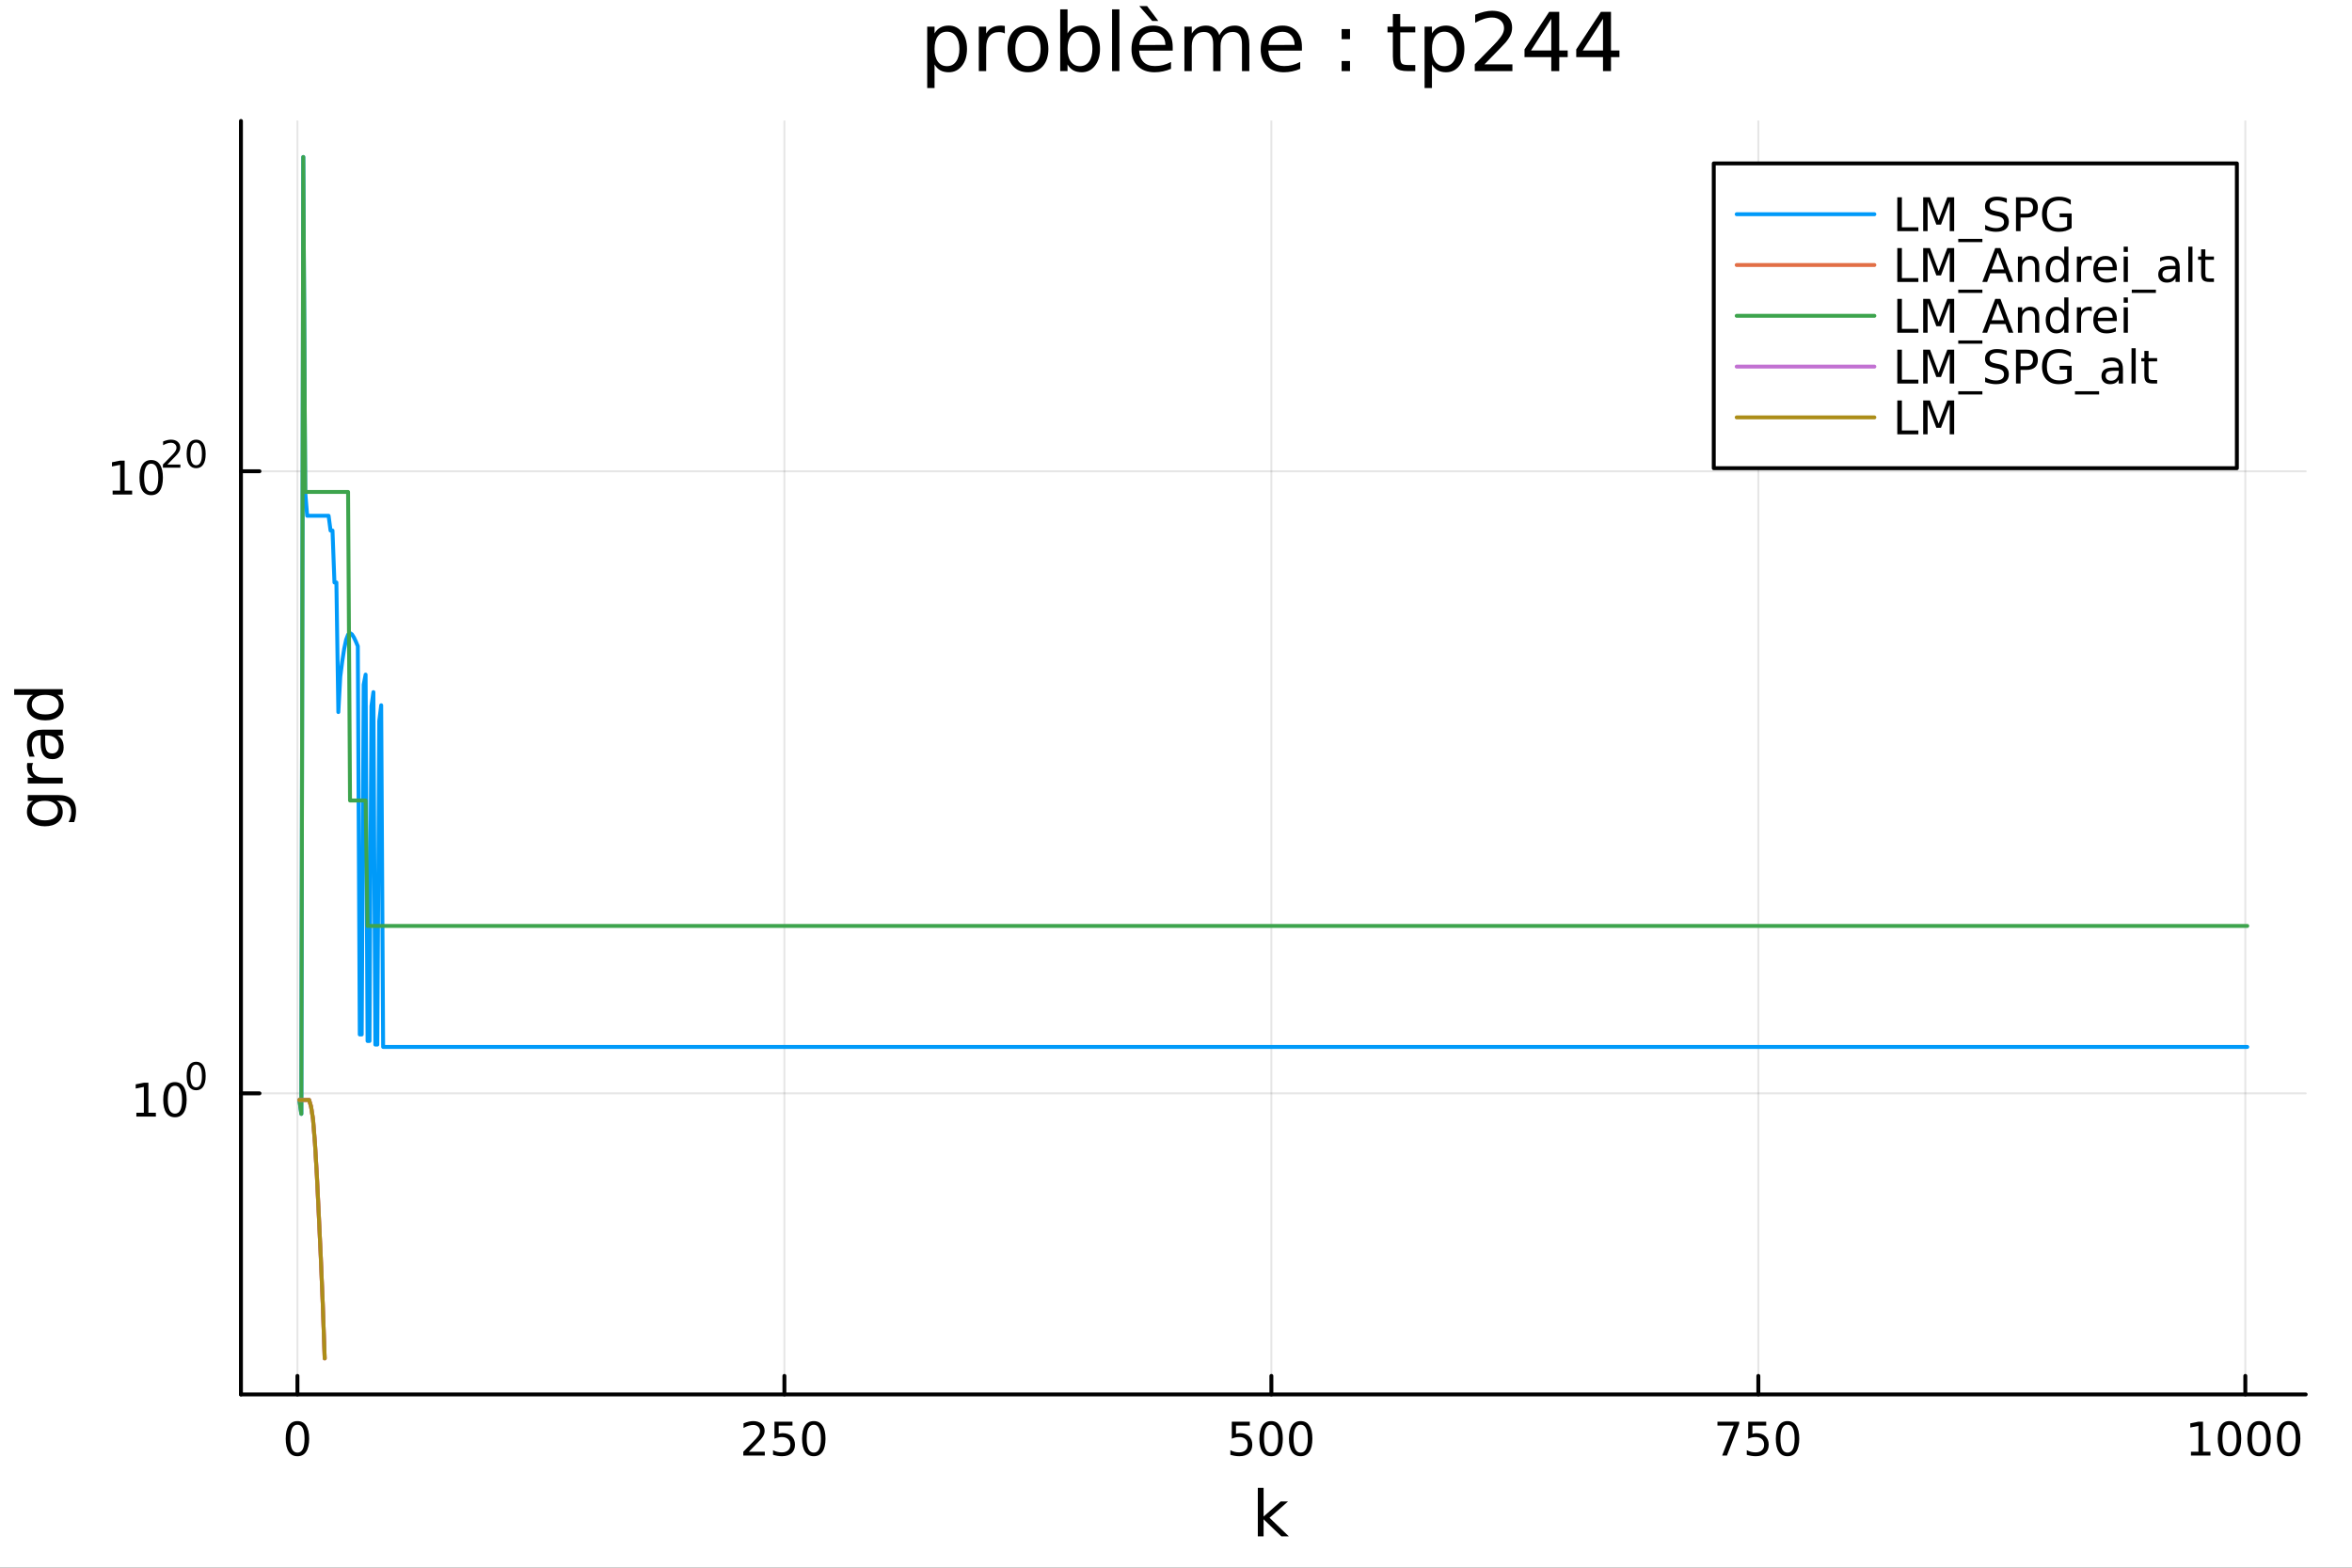 <?xml version="1.0" encoding="utf-8"?>
<svg xmlns="http://www.w3.org/2000/svg" xmlns:xlink="http://www.w3.org/1999/xlink" width="600" height="400" viewBox="0 0 2400 1600">
<rect x="0" y="0" width="2400" height="1600" fill="#333333" stroke="none"/>
<defs>
  <clipPath id="clip690">
    <rect x="0" y="0" width="2400" height="1600"/>
  </clipPath>
</defs>
<path clip-path="url(#clip690)" d="M0 1600 L2400 1600 L2400 0 L0 0  Z" fill="#ffffff" fill-rule="evenodd" fill-opacity="1"/>
<defs>
  <clipPath id="clip691">
    <rect x="480" y="0" width="1681" height="1600"/>
  </clipPath>
</defs>
<path clip-path="url(#clip690)" d="M245.861 1423.18 L2352.76 1423.18 L2352.76 123.472 L245.861 123.472  Z" fill="#ffffff" fill-rule="evenodd" fill-opacity="1"/>
<defs>
  <clipPath id="clip692">
    <rect x="245" y="123" width="2108" height="1301"/>
  </clipPath>
</defs>
<polyline clip-path="url(#clip692)" style="stroke:#000000; stroke-linecap:round; stroke-linejoin:round; stroke-width:2; stroke-opacity:0.1; fill:none" points="303.503,1423.18 303.503,123.472 "/>
<polyline clip-path="url(#clip692)" style="stroke:#000000; stroke-linecap:round; stroke-linejoin:round; stroke-width:2; stroke-opacity:0.1; fill:none" points="800.412,1423.18 800.412,123.472 "/>
<polyline clip-path="url(#clip692)" style="stroke:#000000; stroke-linecap:round; stroke-linejoin:round; stroke-width:2; stroke-opacity:0.1; fill:none" points="1297.32,1423.18 1297.32,123.472 "/>
<polyline clip-path="url(#clip692)" style="stroke:#000000; stroke-linecap:round; stroke-linejoin:round; stroke-width:2; stroke-opacity:0.1; fill:none" points="1794.23,1423.18 1794.23,123.472 "/>
<polyline clip-path="url(#clip692)" style="stroke:#000000; stroke-linecap:round; stroke-linejoin:round; stroke-width:2; stroke-opacity:0.1; fill:none" points="2291.14,1423.18 2291.14,123.472 "/>
<polyline clip-path="url(#clip690)" style="stroke:#000000; stroke-linecap:round; stroke-linejoin:round; stroke-width:4; stroke-opacity:1; fill:none" points="245.861,1423.18 2352.76,1423.18 "/>
<polyline clip-path="url(#clip690)" style="stroke:#000000; stroke-linecap:round; stroke-linejoin:round; stroke-width:4; stroke-opacity:1; fill:none" points="303.503,1423.18 303.503,1404.28 "/>
<polyline clip-path="url(#clip690)" style="stroke:#000000; stroke-linecap:round; stroke-linejoin:round; stroke-width:4; stroke-opacity:1; fill:none" points="800.412,1423.18 800.412,1404.28 "/>
<polyline clip-path="url(#clip690)" style="stroke:#000000; stroke-linecap:round; stroke-linejoin:round; stroke-width:4; stroke-opacity:1; fill:none" points="1297.32,1423.18 1297.32,1404.28 "/>
<polyline clip-path="url(#clip690)" style="stroke:#000000; stroke-linecap:round; stroke-linejoin:round; stroke-width:4; stroke-opacity:1; fill:none" points="1794.23,1423.18 1794.23,1404.28 "/>
<polyline clip-path="url(#clip690)" style="stroke:#000000; stroke-linecap:round; stroke-linejoin:round; stroke-width:4; stroke-opacity:1; fill:none" points="2291.14,1423.18 2291.14,1404.28 "/>
<path clip-path="url(#clip690)" d="M303.503 1454.1 Q299.892 1454.1 298.063 1457.66 Q296.258 1461.2 296.258 1468.33 Q296.258 1475.44 298.063 1479.01 Q299.892 1482.55 303.503 1482.55 Q307.137 1482.55 308.943 1479.01 Q310.771 1475.44 310.771 1468.33 Q310.771 1461.2 308.943 1457.66 Q307.137 1454.1 303.503 1454.1 M303.503 1450.39 Q309.313 1450.39 312.369 1455 Q315.447 1459.58 315.447 1468.33 Q315.447 1477.06 312.369 1481.67 Q309.313 1486.25 303.503 1486.25 Q297.693 1486.25 294.614 1481.67 Q291.559 1477.06 291.559 1468.33 Q291.559 1459.58 294.614 1455 Q297.693 1450.39 303.503 1450.39 Z" fill="#000000" fill-rule="nonzero" fill-opacity="1" /><path clip-path="url(#clip690)" d="M764.104 1481.64 L780.424 1481.64 L780.424 1485.58 L758.479 1485.58 L758.479 1481.64 Q761.141 1478.89 765.725 1474.26 Q770.331 1469.61 771.512 1468.27 Q773.757 1465.74 774.637 1464.01 Q775.539 1462.25 775.539 1460.56 Q775.539 1457.8 773.595 1456.07 Q771.674 1454.33 768.572 1454.33 Q766.373 1454.33 763.919 1455.09 Q761.489 1455.86 758.711 1457.41 L758.711 1452.69 Q761.535 1451.55 763.989 1450.97 Q766.442 1450.39 768.479 1450.39 Q773.85 1450.39 777.044 1453.08 Q780.239 1455.77 780.239 1460.26 Q780.239 1462.39 779.428 1464.31 Q778.641 1466.2 776.535 1468.8 Q775.956 1469.47 772.854 1472.69 Q769.752 1475.88 764.104 1481.64 Z" fill="#000000" fill-rule="nonzero" fill-opacity="1" /><path clip-path="url(#clip690)" d="M790.285 1451.02 L808.641 1451.02 L808.641 1454.96 L794.567 1454.96 L794.567 1463.43 Q795.586 1463.08 796.604 1462.92 Q797.623 1462.73 798.641 1462.73 Q804.428 1462.73 807.808 1465.9 Q811.187 1469.08 811.187 1474.49 Q811.187 1480.07 807.715 1483.17 Q804.243 1486.25 797.924 1486.25 Q795.748 1486.25 793.479 1485.88 Q791.234 1485.51 788.826 1484.77 L788.826 1480.07 Q790.91 1481.2 793.132 1481.76 Q795.354 1482.32 797.831 1482.32 Q801.836 1482.32 804.174 1480.21 Q806.512 1478.1 806.512 1474.49 Q806.512 1470.88 804.174 1468.77 Q801.836 1466.67 797.831 1466.67 Q795.956 1466.67 794.081 1467.08 Q792.229 1467.5 790.285 1468.38 L790.285 1451.02 Z" fill="#000000" fill-rule="nonzero" fill-opacity="1" /><path clip-path="url(#clip690)" d="M830.4 1454.1 Q826.789 1454.1 824.96 1457.66 Q823.155 1461.2 823.155 1468.33 Q823.155 1475.44 824.96 1479.01 Q826.789 1482.55 830.4 1482.55 Q834.035 1482.55 835.84 1479.01 Q837.669 1475.44 837.669 1468.33 Q837.669 1461.2 835.84 1457.66 Q834.035 1454.1 830.4 1454.1 M830.4 1450.39 Q836.21 1450.39 839.266 1455 Q842.345 1459.58 842.345 1468.33 Q842.345 1477.06 839.266 1481.67 Q836.21 1486.25 830.4 1486.25 Q824.59 1486.25 821.511 1481.67 Q818.456 1477.06 818.456 1468.33 Q818.456 1459.58 821.511 1455 Q824.59 1450.39 830.4 1450.39 Z" fill="#000000" fill-rule="nonzero" fill-opacity="1" /><path clip-path="url(#clip690)" d="M1256.94 1451.02 L1275.3 1451.02 L1275.3 1454.96 L1261.22 1454.96 L1261.22 1463.43 Q1262.24 1463.08 1263.26 1462.92 Q1264.28 1462.73 1265.3 1462.73 Q1271.08 1462.73 1274.46 1465.9 Q1277.84 1469.08 1277.84 1474.49 Q1277.84 1480.07 1274.37 1483.17 Q1270.9 1486.25 1264.58 1486.25 Q1262.4 1486.25 1260.13 1485.88 Q1257.89 1485.51 1255.48 1484.77 L1255.48 1480.07 Q1257.56 1481.2 1259.79 1481.76 Q1262.01 1482.32 1264.49 1482.32 Q1268.49 1482.32 1270.83 1480.21 Q1273.17 1478.1 1273.17 1474.49 Q1273.17 1470.88 1270.83 1468.77 Q1268.49 1466.67 1264.49 1466.67 Q1262.61 1466.67 1260.74 1467.08 Q1258.88 1467.5 1256.94 1468.38 L1256.94 1451.02 Z" fill="#000000" fill-rule="nonzero" fill-opacity="1" /><path clip-path="url(#clip690)" d="M1297.05 1454.1 Q1293.44 1454.1 1291.62 1457.66 Q1289.81 1461.2 1289.81 1468.33 Q1289.81 1475.44 1291.62 1479.01 Q1293.44 1482.55 1297.05 1482.55 Q1300.69 1482.55 1302.49 1479.01 Q1304.32 1475.44 1304.32 1468.33 Q1304.32 1461.2 1302.49 1457.66 Q1300.69 1454.1 1297.05 1454.1 M1297.05 1450.39 Q1302.87 1450.39 1305.92 1455 Q1309 1459.58 1309 1468.33 Q1309 1477.06 1305.92 1481.67 Q1302.87 1486.25 1297.05 1486.25 Q1291.24 1486.25 1288.17 1481.67 Q1285.11 1477.06 1285.11 1468.33 Q1285.11 1459.58 1288.17 1455 Q1291.24 1450.39 1297.05 1450.39 Z" fill="#000000" fill-rule="nonzero" fill-opacity="1" /><path clip-path="url(#clip690)" d="M1327.22 1454.1 Q1323.61 1454.1 1321.78 1457.66 Q1319.97 1461.2 1319.97 1468.33 Q1319.97 1475.44 1321.78 1479.01 Q1323.61 1482.55 1327.22 1482.55 Q1330.85 1482.55 1332.66 1479.01 Q1334.49 1475.44 1334.49 1468.33 Q1334.49 1461.2 1332.66 1457.66 Q1330.85 1454.1 1327.22 1454.1 M1327.22 1450.39 Q1333.03 1450.39 1336.08 1455 Q1339.16 1459.58 1339.16 1468.33 Q1339.16 1477.06 1336.08 1481.67 Q1333.03 1486.25 1327.22 1486.25 Q1321.41 1486.25 1318.33 1481.67 Q1315.27 1477.06 1315.27 1468.33 Q1315.27 1459.58 1318.33 1455 Q1321.41 1450.39 1327.22 1450.39 Z" fill="#000000" fill-rule="nonzero" fill-opacity="1" /><path clip-path="url(#clip690)" d="M1752.51 1451.02 L1774.73 1451.02 L1774.73 1453.01 L1762.18 1485.58 L1757.3 1485.58 L1769.1 1454.96 L1752.51 1454.96 L1752.51 1451.02 Z" fill="#000000" fill-rule="nonzero" fill-opacity="1" /><path clip-path="url(#clip690)" d="M1783.89 1451.02 L1802.25 1451.02 L1802.25 1454.96 L1788.18 1454.96 L1788.18 1463.43 Q1789.2 1463.08 1790.21 1462.92 Q1791.23 1462.73 1792.25 1462.73 Q1798.04 1462.73 1801.42 1465.9 Q1804.8 1469.08 1804.8 1474.49 Q1804.8 1480.07 1801.32 1483.17 Q1797.85 1486.25 1791.53 1486.25 Q1789.36 1486.25 1787.09 1485.88 Q1784.84 1485.51 1782.44 1484.77 L1782.44 1480.07 Q1784.52 1481.2 1786.74 1481.76 Q1788.96 1482.32 1791.44 1482.32 Q1795.45 1482.32 1797.78 1480.21 Q1800.12 1478.1 1800.12 1474.49 Q1800.12 1470.88 1797.78 1468.77 Q1795.45 1466.67 1791.44 1466.67 Q1789.57 1466.67 1787.69 1467.08 Q1785.84 1467.5 1783.89 1468.38 L1783.89 1451.02 Z" fill="#000000" fill-rule="nonzero" fill-opacity="1" /><path clip-path="url(#clip690)" d="M1824.01 1454.1 Q1820.4 1454.1 1818.57 1457.66 Q1816.76 1461.2 1816.76 1468.33 Q1816.76 1475.44 1818.57 1479.01 Q1820.4 1482.55 1824.01 1482.55 Q1827.64 1482.55 1829.45 1479.01 Q1831.28 1475.44 1831.28 1468.33 Q1831.28 1461.2 1829.45 1457.66 Q1827.64 1454.1 1824.01 1454.1 M1824.01 1450.39 Q1829.82 1450.39 1832.88 1455 Q1835.95 1459.58 1835.95 1468.33 Q1835.95 1477.06 1832.88 1481.67 Q1829.82 1486.25 1824.01 1486.25 Q1818.2 1486.25 1815.12 1481.67 Q1812.07 1477.06 1812.07 1468.33 Q1812.07 1459.58 1815.12 1455 Q1818.2 1450.39 1824.01 1450.39 Z" fill="#000000" fill-rule="nonzero" fill-opacity="1" /><path clip-path="url(#clip690)" d="M2235.66 1481.64 L2243.3 1481.64 L2243.3 1455.28 L2234.99 1456.95 L2234.99 1452.69 L2243.26 1451.02 L2247.93 1451.02 L2247.93 1481.64 L2255.57 1481.64 L2255.57 1485.58 L2235.66 1485.58 L2235.66 1481.64 Z" fill="#000000" fill-rule="nonzero" fill-opacity="1" /><path clip-path="url(#clip690)" d="M2275.02 1454.1 Q2271.41 1454.1 2269.58 1457.66 Q2267.77 1461.2 2267.77 1468.33 Q2267.77 1475.44 2269.58 1479.01 Q2271.41 1482.55 2275.02 1482.55 Q2278.65 1482.55 2280.46 1479.01 Q2282.29 1475.44 2282.29 1468.33 Q2282.29 1461.2 2280.46 1457.66 Q2278.65 1454.1 2275.02 1454.1 M2275.02 1450.39 Q2280.83 1450.39 2283.88 1455 Q2286.96 1459.58 2286.96 1468.33 Q2286.96 1477.06 2283.88 1481.67 Q2280.83 1486.25 2275.02 1486.25 Q2269.21 1486.25 2266.13 1481.67 Q2263.07 1477.06 2263.07 1468.33 Q2263.07 1459.58 2266.13 1455 Q2269.21 1450.39 2275.02 1450.39 Z" fill="#000000" fill-rule="nonzero" fill-opacity="1" /><path clip-path="url(#clip690)" d="M2305.18 1454.1 Q2301.57 1454.1 2299.74 1457.66 Q2297.93 1461.2 2297.93 1468.33 Q2297.93 1475.44 2299.74 1479.01 Q2301.57 1482.55 2305.18 1482.55 Q2308.81 1482.55 2310.62 1479.01 Q2312.45 1475.44 2312.45 1468.33 Q2312.45 1461.2 2310.62 1457.66 Q2308.81 1454.1 2305.18 1454.1 M2305.18 1450.39 Q2310.99 1450.39 2314.04 1455 Q2317.12 1459.58 2317.12 1468.33 Q2317.12 1477.06 2314.04 1481.67 Q2310.99 1486.25 2305.18 1486.25 Q2299.37 1486.25 2296.29 1481.67 Q2293.23 1477.06 2293.23 1468.33 Q2293.23 1459.58 2296.29 1455 Q2299.37 1450.39 2305.18 1450.39 Z" fill="#000000" fill-rule="nonzero" fill-opacity="1" /><path clip-path="url(#clip690)" d="M2335.34 1454.1 Q2331.73 1454.1 2329.9 1457.66 Q2328.1 1461.2 2328.1 1468.33 Q2328.1 1475.44 2329.9 1479.01 Q2331.73 1482.55 2335.34 1482.55 Q2338.97 1482.55 2340.78 1479.01 Q2342.61 1475.44 2342.61 1468.33 Q2342.61 1461.2 2340.78 1457.66 Q2338.97 1454.1 2335.34 1454.1 M2335.34 1450.39 Q2341.15 1450.39 2344.21 1455 Q2347.28 1459.58 2347.28 1468.33 Q2347.28 1477.06 2344.21 1481.67 Q2341.15 1486.25 2335.34 1486.25 Q2329.53 1486.25 2326.45 1481.67 Q2323.4 1477.06 2323.4 1468.33 Q2323.4 1459.58 2326.45 1455 Q2329.53 1450.39 2335.34 1450.39 Z" fill="#000000" fill-rule="nonzero" fill-opacity="1" /><path clip-path="url(#clip690)" d="M1283.49 1518.52 L1289.38 1518.52 L1289.38 1547.77 L1306.85 1532.4 L1314.33 1532.4 L1295.43 1549.07 L1315.13 1568.04 L1307.49 1568.04 L1289.38 1550.63 L1289.38 1568.04 L1283.49 1568.04 L1283.49 1518.52 Z" fill="#000000" fill-rule="nonzero" fill-opacity="1" /><polyline clip-path="url(#clip692)" style="stroke:#000000; stroke-linecap:round; stroke-linejoin:round; stroke-width:2; stroke-opacity:0.1; fill:none" points="245.861,1115.88 2352.76,1115.88 "/>
<polyline clip-path="url(#clip692)" style="stroke:#000000; stroke-linecap:round; stroke-linejoin:round; stroke-width:2; stroke-opacity:0.1; fill:none" points="245.861,480.976 2352.76,480.976 "/>
<polyline clip-path="url(#clip690)" style="stroke:#000000; stroke-linecap:round; stroke-linejoin:round; stroke-width:4; stroke-opacity:1; fill:none" points="245.861,1423.18 245.861,123.472 "/>
<polyline clip-path="url(#clip690)" style="stroke:#000000; stroke-linecap:round; stroke-linejoin:round; stroke-width:4; stroke-opacity:1; fill:none" points="245.861,1115.88 264.759,1115.88 "/>
<polyline clip-path="url(#clip690)" style="stroke:#000000; stroke-linecap:round; stroke-linejoin:round; stroke-width:4; stroke-opacity:1; fill:none" points="245.861,480.976 264.759,480.976 "/>
<path clip-path="url(#clip690)" d="M139.156 1135.67 L146.795 1135.67 L146.795 1109.31 L138.485 1110.98 L138.485 1106.72 L146.748 1105.05 L151.424 1105.05 L151.424 1135.67 L159.063 1135.67 L159.063 1139.61 L139.156 1139.61 L139.156 1135.67 Z" fill="#000000" fill-rule="nonzero" fill-opacity="1" /><path clip-path="url(#clip690)" d="M178.507 1108.13 Q174.896 1108.13 173.068 1111.69 Q171.262 1115.23 171.262 1122.36 Q171.262 1129.47 173.068 1133.04 Q174.896 1136.58 178.507 1136.58 Q182.142 1136.58 183.947 1133.04 Q185.776 1129.47 185.776 1122.36 Q185.776 1115.23 183.947 1111.69 Q182.142 1108.13 178.507 1108.13 M178.507 1104.42 Q184.318 1104.42 187.373 1109.03 Q190.452 1113.61 190.452 1122.36 Q190.452 1131.09 187.373 1135.7 Q184.318 1140.28 178.507 1140.28 Q172.697 1140.28 169.619 1135.7 Q166.563 1131.09 166.563 1122.36 Q166.563 1113.61 169.619 1109.03 Q172.697 1104.42 178.507 1104.42 Z" fill="#000000" fill-rule="nonzero" fill-opacity="1" /><path clip-path="url(#clip690)" d="M200.157 1086.62 Q197.223 1086.62 195.737 1089.52 Q194.27 1092.39 194.27 1098.19 Q194.27 1103.96 195.737 1106.86 Q197.223 1109.74 200.157 1109.74 Q203.11 1109.74 204.577 1106.86 Q206.062 1103.96 206.062 1098.19 Q206.062 1092.39 204.577 1089.52 Q203.11 1086.62 200.157 1086.62 M200.157 1083.61 Q204.877 1083.61 207.36 1087.35 Q209.861 1091.08 209.861 1098.19 Q209.861 1105.28 207.36 1109.02 Q204.877 1112.74 200.157 1112.74 Q195.436 1112.74 192.935 1109.02 Q190.452 1105.28 190.452 1098.19 Q190.452 1091.08 192.935 1087.35 Q195.436 1083.61 200.157 1083.61 Z" fill="#000000" fill-rule="nonzero" fill-opacity="1" /><path clip-path="url(#clip690)" d="M114.931 500.768 L122.57 500.768 L122.57 474.402 L114.26 476.069 L114.26 471.81 L122.524 470.143 L127.2 470.143 L127.2 500.768 L134.839 500.768 L134.839 504.703 L114.931 504.703 L114.931 500.768 Z" fill="#000000" fill-rule="nonzero" fill-opacity="1" /><path clip-path="url(#clip690)" d="M154.283 473.222 Q150.672 473.222 148.843 476.787 Q147.038 480.328 147.038 487.458 Q147.038 494.564 148.843 498.129 Q150.672 501.671 154.283 501.671 Q157.917 501.671 159.723 498.129 Q161.552 494.564 161.552 487.458 Q161.552 480.328 159.723 476.787 Q157.917 473.222 154.283 473.222 M154.283 469.518 Q160.093 469.518 163.149 474.125 Q166.227 478.708 166.227 487.458 Q166.227 496.185 163.149 500.791 Q160.093 505.374 154.283 505.374 Q148.473 505.374 145.394 500.791 Q142.339 496.185 142.339 487.458 Q142.339 478.708 145.394 474.125 Q148.473 469.518 154.283 469.518 Z" fill="#000000" fill-rule="nonzero" fill-opacity="1" /><path clip-path="url(#clip690)" d="M170.798 474.095 L184.057 474.095 L184.057 477.293 L166.227 477.293 L166.227 474.095 Q168.39 471.857 172.114 468.096 Q175.857 464.315 176.816 463.224 Q178.641 461.174 179.355 459.764 Q180.089 458.334 180.089 456.962 Q180.089 454.723 178.509 453.313 Q176.948 451.902 174.428 451.902 Q172.641 451.902 170.647 452.523 Q168.672 453.144 166.416 454.404 L166.416 450.567 Q168.71 449.645 170.704 449.175 Q172.697 448.705 174.352 448.705 Q178.716 448.705 181.311 450.887 Q183.907 453.068 183.907 456.717 Q183.907 458.447 183.249 460.008 Q182.609 461.551 180.898 463.657 Q180.427 464.202 177.907 466.817 Q175.387 469.412 170.798 474.095 Z" fill="#000000" fill-rule="nonzero" fill-opacity="1" /><path clip-path="url(#clip690)" d="M200.157 451.714 Q197.223 451.714 195.737 454.611 Q194.27 457.488 194.27 463.281 Q194.27 469.055 195.737 471.951 Q197.223 474.829 200.157 474.829 Q203.11 474.829 204.577 471.951 Q206.062 469.055 206.062 463.281 Q206.062 457.488 204.577 454.611 Q203.11 451.714 200.157 451.714 M200.157 448.705 Q204.877 448.705 207.36 452.448 Q209.861 456.172 209.861 463.281 Q209.861 470.371 207.36 474.114 Q204.877 477.838 200.157 477.838 Q195.436 477.838 192.935 474.114 Q190.452 470.371 190.452 463.281 Q190.452 456.172 192.935 452.448 Q195.436 448.705 200.157 448.705 Z" fill="#000000" fill-rule="nonzero" fill-opacity="1" /><path clip-path="url(#clip690)" d="M45.766 817.313 Q39.401 817.313 35.9 819.955 Q32.398 822.565 32.398 827.307 Q32.398 832.018 35.9 834.66 Q39.401 837.27 45.766 837.27 Q52.1 837.27 55.601 834.66 Q59.103 832.018 59.103 827.307 Q59.103 822.565 55.601 819.955 Q52.1 817.313 45.766 817.313 M59.58 811.457 Q68.683 811.457 73.107 815.499 Q77.563 819.541 77.563 827.88 Q77.563 830.967 77.086 833.705 Q76.64 836.442 75.685 839.02 L69.988 839.02 Q71.388 836.442 72.057 833.928 Q72.725 831.413 72.725 828.803 Q72.725 823.042 69.701 820.178 Q66.71 817.313 60.63 817.313 L57.734 817.313 Q60.885 819.127 62.445 821.96 Q64.004 824.793 64.004 828.739 Q64.004 835.296 59.007 839.307 Q54.01 843.317 45.766 843.317 Q37.491 843.317 32.494 839.307 Q27.497 835.296 27.497 828.739 Q27.497 824.793 29.056 821.96 Q30.616 819.127 33.767 817.313 L28.356 817.313 L28.356 811.457 L59.58 811.457 Z" fill="#000000" fill-rule="nonzero" fill-opacity="1" /><path clip-path="url(#clip690)" d="M33.831 778.737 Q33.258 779.724 33.003 780.901 Q32.717 782.047 32.717 783.447 Q32.717 788.413 35.963 791.086 Q39.178 793.728 45.225 793.728 L64.004 793.728 L64.004 799.616 L28.356 799.616 L28.356 793.728 L33.894 793.728 Q30.648 791.882 29.088 788.922 Q27.497 785.962 27.497 781.729 Q27.497 781.124 27.592 780.392 Q27.656 779.66 27.815 778.769 L33.831 778.737 Z" fill="#000000" fill-rule="nonzero" fill-opacity="1" /><path clip-path="url(#clip690)" d="M46.085 756.393 Q46.085 763.491 47.708 766.228 Q49.331 768.965 53.246 768.965 Q56.365 768.965 58.211 766.928 Q60.026 764.86 60.026 761.327 Q60.026 756.457 56.588 753.529 Q53.119 750.569 47.39 750.569 L46.085 750.569 L46.085 756.393 M43.666 744.712 L64.004 744.712 L64.004 750.569 L58.593 750.569 Q61.84 752.574 63.399 755.566 Q64.927 758.558 64.927 762.886 Q64.927 768.361 61.872 771.607 Q58.784 774.822 53.628 774.822 Q47.612 774.822 44.557 770.812 Q41.501 766.769 41.501 758.78 L41.501 750.569 L40.928 750.569 Q36.886 750.569 34.69 753.242 Q32.462 755.884 32.462 760.69 Q32.462 763.746 33.194 766.642 Q33.926 769.538 35.39 772.212 L29.98 772.212 Q28.738 768.997 28.133 765.974 Q27.497 762.95 27.497 760.085 Q27.497 752.351 31.507 748.532 Q35.518 744.712 43.666 744.712 Z" fill="#000000" fill-rule="nonzero" fill-opacity="1" /><path clip-path="url(#clip690)" d="M33.767 709.191 L14.479 709.191 L14.479 703.335 L64.004 703.335 L64.004 709.191 L58.657 709.191 Q61.84 711.038 63.399 713.87 Q64.927 716.671 64.927 720.618 Q64.927 727.079 59.771 731.153 Q54.615 735.195 46.212 735.195 Q37.809 735.195 32.653 731.153 Q27.497 727.079 27.497 720.618 Q27.497 716.671 29.056 713.87 Q30.584 711.038 33.767 709.191 M46.212 729.148 Q52.673 729.148 56.365 726.506 Q60.026 723.833 60.026 719.186 Q60.026 714.539 56.365 711.865 Q52.673 709.191 46.212 709.191 Q39.751 709.191 36.09 711.865 Q32.398 714.539 32.398 719.186 Q32.398 723.833 36.09 726.506 Q39.751 729.148 46.212 729.148 Z" fill="#000000" fill-rule="nonzero" fill-opacity="1" /><path clip-path="url(#clip690)" d="M953.625 65.77 L953.625 89.833 L946.131 89.833 L946.131 27.206 L953.625 27.206 L953.625 34.092 Q955.974 30.041 959.539 28.097 Q963.144 26.112 968.127 26.112 Q976.391 26.112 981.536 32.675 Q986.721 39.237 986.721 49.931 Q986.721 60.626 981.536 67.188 Q976.391 73.751 968.127 73.751 Q963.144 73.751 959.539 71.806 Q955.974 69.821 953.625 65.77 M978.983 49.931 Q978.983 41.708 975.581 37.05 Q972.218 32.35 966.304 32.35 Q960.39 32.35 956.987 37.05 Q953.625 41.708 953.625 49.931 Q953.625 58.155 956.987 62.854 Q960.39 67.512 966.304 67.512 Q972.218 67.512 975.581 62.854 Q978.983 58.155 978.983 49.931 Z" fill="#000000" fill-rule="nonzero" fill-opacity="1" /><path clip-path="url(#clip690)" d="M1025.37 34.173 Q1024.11 33.444 1022.61 33.12 Q1021.15 32.756 1019.37 32.756 Q1013.05 32.756 1009.65 36.888 Q1006.29 40.979 1006.29 48.676 L1006.29 72.576 L998.792 72.576 L998.792 27.206 L1006.29 27.206 L1006.29 34.254 Q1008.64 30.122 1012.4 28.138 Q1016.17 26.112 1021.56 26.112 Q1022.33 26.112 1023.26 26.234 Q1024.19 26.315 1025.33 26.517 L1025.37 34.173 Z" fill="#000000" fill-rule="nonzero" fill-opacity="1" /><path clip-path="url(#clip690)" d="M1048.94 32.431 Q1042.95 32.431 1039.46 37.131 Q1035.98 41.789 1035.98 49.931 Q1035.98 58.074 1039.42 62.773 Q1042.91 67.431 1048.94 67.431 Q1054.9 67.431 1058.38 62.732 Q1061.86 58.033 1061.86 49.931 Q1061.86 41.87 1058.38 37.171 Q1054.9 32.431 1048.94 32.431 M1048.94 26.112 Q1058.66 26.112 1064.21 32.431 Q1069.76 38.751 1069.76 49.931 Q1069.76 61.071 1064.21 67.431 Q1058.66 73.751 1048.94 73.751 Q1039.18 73.751 1033.63 67.431 Q1028.12 61.071 1028.12 49.931 Q1028.12 38.751 1033.63 32.431 Q1039.18 26.112 1048.94 26.112 Z" fill="#000000" fill-rule="nonzero" fill-opacity="1" /><path clip-path="url(#clip690)" d="M1114.69 49.931 Q1114.69 41.708 1111.29 37.05 Q1107.92 32.35 1102.01 32.35 Q1096.1 32.35 1092.69 37.05 Q1089.33 41.708 1089.33 49.931 Q1089.33 58.155 1092.69 62.854 Q1096.1 67.512 1102.01 67.512 Q1107.92 67.512 1111.29 62.854 Q1114.69 58.155 1114.69 49.931 M1089.33 34.092 Q1091.68 30.041 1095.24 28.097 Q1098.85 26.112 1103.83 26.112 Q1112.1 26.112 1117.24 32.675 Q1122.43 39.237 1122.43 49.931 Q1122.43 60.626 1117.24 67.188 Q1112.1 73.751 1103.83 73.751 Q1098.85 73.751 1095.24 71.806 Q1091.68 69.821 1089.33 65.77 L1089.33 72.576 L1081.84 72.576 L1081.84 9.544 L1089.33 9.544 L1089.33 34.092 Z" fill="#000000" fill-rule="nonzero" fill-opacity="1" /><path clip-path="url(#clip690)" d="M1134.78 9.544 L1142.23 9.544 L1142.23 72.576 L1134.78 72.576 L1134.78 9.544 Z" fill="#000000" fill-rule="nonzero" fill-opacity="1" /><path clip-path="url(#clip690)" d="M1196.64 48.028 L1196.64 51.673 L1162.37 51.673 Q1162.85 59.37 1166.99 63.421 Q1171.16 67.431 1178.57 67.431 Q1182.87 67.431 1186.88 66.378 Q1190.93 65.325 1194.9 63.218 L1194.9 70.267 Q1190.89 71.968 1186.67 72.86 Q1182.46 73.751 1178.13 73.751 Q1167.27 73.751 1160.91 67.431 Q1154.59 61.112 1154.59 50.337 Q1154.59 39.197 1160.59 32.675 Q1166.62 26.112 1176.83 26.112 Q1185.98 26.112 1191.29 32.026 Q1196.64 37.9 1196.64 48.028 M1189.18 45.84 Q1189.1 39.723 1185.74 36.077 Q1182.42 32.431 1176.91 32.431 Q1170.67 32.431 1166.9 35.956 Q1163.18 39.48 1162.61 45.88 L1189.18 45.84 M1170.51 6.222 L1181.93 21.373 L1175.74 21.373 L1162.53 6.222 L1170.51 6.222 Z" fill="#000000" fill-rule="nonzero" fill-opacity="1" /><path clip-path="url(#clip690)" d="M1244.2 35.915 Q1246.99 30.892 1250.88 28.502 Q1254.77 26.112 1260.04 26.112 Q1267.12 26.112 1270.97 31.095 Q1274.82 36.037 1274.82 45.192 L1274.82 72.576 L1267.33 72.576 L1267.33 45.435 Q1267.33 38.913 1265.02 35.753 Q1262.71 32.594 1257.97 32.594 Q1252.18 32.594 1248.81 36.442 Q1245.45 40.29 1245.45 46.934 L1245.45 72.576 L1237.96 72.576 L1237.96 45.435 Q1237.96 38.873 1235.65 35.753 Q1233.34 32.594 1228.52 32.594 Q1222.81 32.594 1219.45 36.482 Q1216.08 40.331 1216.08 46.934 L1216.08 72.576 L1208.59 72.576 L1208.59 27.206 L1216.08 27.206 L1216.08 34.254 Q1218.63 30.082 1222.2 28.097 Q1225.76 26.112 1230.67 26.112 Q1235.61 26.112 1239.05 28.624 Q1242.54 31.135 1244.2 35.915 Z" fill="#000000" fill-rule="nonzero" fill-opacity="1" /><path clip-path="url(#clip690)" d="M1328.5 48.028 L1328.5 51.673 L1294.22 51.673 Q1294.71 59.37 1298.84 63.421 Q1303.02 67.431 1310.43 67.431 Q1314.72 67.431 1318.73 66.378 Q1322.78 65.325 1326.75 63.218 L1326.75 70.267 Q1322.74 71.968 1318.53 72.86 Q1314.32 73.751 1309.98 73.751 Q1299.13 73.751 1292.77 67.431 Q1286.45 61.112 1286.45 50.337 Q1286.45 39.197 1292.44 32.675 Q1298.48 26.112 1308.69 26.112 Q1317.84 26.112 1323.15 32.026 Q1328.5 37.9 1328.5 48.028 M1321.04 45.84 Q1320.96 39.723 1317.6 36.077 Q1314.28 32.431 1308.77 32.431 Q1302.53 32.431 1298.76 35.956 Q1295.03 39.48 1294.47 45.88 L1321.04 45.84 Z" fill="#000000" fill-rule="nonzero" fill-opacity="1" /><path clip-path="url(#clip690)" d="M1369 62.287 L1377.55 62.287 L1377.55 72.576 L1369 72.576 L1369 62.287 M1369 29.677 L1377.55 29.677 L1377.55 39.966 L1369 39.966 L1369 29.677 Z" fill="#000000" fill-rule="nonzero" fill-opacity="1" /><path clip-path="url(#clip690)" d="M1428.8 14.324 L1428.8 27.206 L1444.15 27.206 L1444.15 32.999 L1428.8 32.999 L1428.8 57.628 Q1428.8 63.178 1430.29 64.758 Q1431.83 66.338 1436.49 66.338 L1444.15 66.338 L1444.15 72.576 L1436.49 72.576 Q1427.86 72.576 1424.58 69.376 Q1421.3 66.135 1421.3 57.628 L1421.3 32.999 L1415.83 32.999 L1415.83 27.206 L1421.3 27.206 L1421.3 14.324 L1428.8 14.324 Z" fill="#000000" fill-rule="nonzero" fill-opacity="1" /><path clip-path="url(#clip690)" d="M1461.16 65.77 L1461.16 89.833 L1453.67 89.833 L1453.67 27.206 L1461.16 27.206 L1461.16 34.092 Q1463.51 30.041 1467.08 28.097 Q1470.68 26.112 1475.66 26.112 Q1483.93 26.112 1489.07 32.675 Q1494.26 39.237 1494.26 49.931 Q1494.26 60.626 1489.07 67.188 Q1483.93 73.751 1475.66 73.751 Q1470.68 73.751 1467.08 71.806 Q1463.51 69.821 1461.16 65.77 M1486.52 49.931 Q1486.52 41.708 1483.12 37.05 Q1479.76 32.35 1473.84 32.35 Q1467.93 32.35 1464.52 37.05 Q1461.16 41.708 1461.16 49.931 Q1461.16 58.155 1464.52 62.854 Q1467.93 67.512 1473.84 67.512 Q1479.76 67.512 1483.12 62.854 Q1486.52 58.155 1486.52 49.931 Z" fill="#000000" fill-rule="nonzero" fill-opacity="1" /><path clip-path="url(#clip690)" d="M1514.72 65.689 L1543.27 65.689 L1543.27 72.576 L1504.87 72.576 L1504.87 65.689 Q1509.53 60.869 1517.55 52.767 Q1525.61 44.625 1527.68 42.275 Q1531.61 37.86 1533.15 34.822 Q1534.73 31.743 1534.73 28.786 Q1534.73 23.965 1531.32 20.927 Q1527.96 17.889 1522.53 17.889 Q1518.69 17.889 1514.39 19.226 Q1510.14 20.562 1505.28 23.276 L1505.28 15.013 Q1510.22 13.028 1514.51 12.015 Q1518.81 11.002 1522.37 11.002 Q1531.77 11.002 1537.36 15.701 Q1542.95 20.4 1542.95 28.259 Q1542.95 31.986 1541.53 35.348 Q1540.16 38.67 1536.47 43.207 Q1535.46 44.382 1530.03 50.013 Q1524.6 55.603 1514.72 65.689 Z" fill="#000000" fill-rule="nonzero" fill-opacity="1" /><path clip-path="url(#clip690)" d="M1582.93 19.226 L1562.27 51.511 L1582.93 51.511 L1582.93 19.226 M1580.79 12.096 L1591.08 12.096 L1591.08 51.511 L1599.7 51.511 L1599.7 58.317 L1591.08 58.317 L1591.08 72.576 L1582.93 72.576 L1582.93 58.317 L1555.63 58.317 L1555.63 50.418 L1580.79 12.096 Z" fill="#000000" fill-rule="nonzero" fill-opacity="1" /><path clip-path="url(#clip690)" d="M1635.72 19.226 L1615.06 51.511 L1635.72 51.511 L1635.72 19.226 M1633.57 12.096 L1643.86 12.096 L1643.86 51.511 L1652.49 51.511 L1652.49 58.317 L1643.86 58.317 L1643.86 72.576 L1635.72 72.576 L1635.72 58.317 L1608.41 58.317 L1608.41 50.418 L1633.57 12.096 Z" fill="#000000" fill-rule="nonzero" fill-opacity="1" /><polyline clip-path="url(#clip692)" style="stroke:#009af9; stroke-linecap:round; stroke-linejoin:round; stroke-width:4; stroke-opacity:1; fill:none" points="305.491,1122.63 307.478,1136.86 309.466,160.256 311.453,502.093 313.441,526.408 315.429,526.408 317.416,526.408 319.404,526.408 321.392,526.408 323.379,526.408 325.367,526.408 327.355,526.408 329.342,526.408 331.33,526.408 333.317,526.408 335.305,526.408 337.293,541.481 339.28,541.481 341.268,594.473 343.256,594.473 345.243,726.746 347.231,690.618 349.219,675.077 351.206,662.16 353.194,652.864 355.181,647.659 357.169,646.169 359.157,647.458 361.144,650.564 363.132,654.774 365.12,659.576 367.107,1055.8 369.095,1055.8 371.083,698.821 373.07,688.516 375.058,1062.43 377.045,1062.43 379.033,720.634 381.021,706.392 383.008,1066.12 384.996,1066.12 386.984,735.777 388.971,719.793 390.959,1068.5 392.947,1068.5 394.934,1068.5 396.922,1068.5 398.909,1068.5 400.897,1068.5 402.885,1068.5 404.872,1068.5 406.86,1068.5 408.848,1068.5 410.835,1068.5 412.823,1068.5 414.811,1068.5 416.798,1068.5 418.786,1068.5 420.773,1068.5 422.761,1068.5 424.749,1068.5 426.736,1068.5 428.724,1068.5 430.712,1068.5 432.699,1068.5 434.687,1068.5 436.675,1068.5 438.662,1068.5 440.65,1068.5 442.637,1068.5 444.625,1068.5 446.613,1068.5 448.6,1068.5 450.588,1068.5 452.576,1068.5 454.563,1068.5 456.551,1068.5 458.539,1068.5 460.526,1068.5 462.514,1068.5 464.501,1068.5 466.489,1068.5 468.477,1068.5 470.464,1068.5 472.452,1068.5 474.44,1068.5 476.427,1068.5 478.415,1068.5 480.403,1068.5 482.39,1068.5 484.378,1068.5 486.365,1068.5 488.353,1068.5 490.341,1068.5 492.328,1068.5 494.316,1068.5 496.304,1068.5 498.291,1068.5 500.279,1068.5 502.267,1068.5 504.254,1068.5 506.242,1068.5 508.229,1068.5 510.217,1068.5 512.205,1068.5 514.192,1068.5 516.18,1068.5 518.168,1068.5 520.155,1068.5 522.143,1068.5 524.131,1068.5 526.118,1068.5 528.106,1068.5 530.093,1068.5 532.081,1068.5 534.069,1068.5 536.056,1068.5 538.044,1068.5 540.032,1068.5 542.019,1068.5 544.007,1068.5 545.995,1068.5 547.982,1068.5 549.97,1068.5 551.957,1068.5 553.945,1068.5 555.933,1068.5 557.92,1068.5 559.908,1068.5 561.896,1068.5 563.883,1068.5 565.871,1068.5 567.859,1068.5 569.846,1068.5 571.834,1068.5 573.821,1068.5 575.809,1068.5 577.797,1068.5 579.784,1068.5 581.772,1068.5 583.76,1068.5 585.747,1068.5 587.735,1068.5 589.723,1068.5 591.71,1068.5 593.698,1068.5 595.685,1068.5 597.673,1068.5 599.661,1068.5 601.648,1068.5 603.636,1068.5 605.624,1068.5 607.611,1068.5 609.599,1068.5 611.587,1068.5 613.574,1068.5 615.562,1068.5 617.549,1068.5 619.537,1068.5 621.525,1068.5 623.512,1068.5 625.5,1068.5 627.488,1068.5 629.475,1068.5 631.463,1068.5 633.451,1068.5 635.438,1068.5 637.426,1068.5 639.413,1068.5 641.401,1068.5 643.389,1068.5 645.376,1068.5 647.364,1068.5 649.352,1068.5 651.339,1068.5 653.327,1068.5 655.315,1068.5 657.302,1068.5 659.29,1068.5 661.277,1068.5 663.265,1068.5 665.253,1068.5 667.24,1068.5 669.228,1068.5 671.216,1068.5 673.203,1068.5 675.191,1068.5 677.179,1068.5 679.166,1068.5 681.154,1068.5 683.141,1068.5 685.129,1068.5 687.117,1068.5 689.104,1068.5 691.092,1068.5 693.08,1068.5 695.067,1068.5 697.055,1068.5 699.043,1068.5 701.03,1068.5 703.018,1068.5 705.005,1068.5 706.993,1068.5 708.981,1068.5 710.968,1068.5 712.956,1068.5 714.944,1068.5 716.931,1068.5 718.919,1068.5 720.907,1068.5 722.894,1068.5 724.882,1068.5 726.869,1068.5 728.857,1068.5 730.845,1068.5 732.832,1068.5 734.82,1068.5 736.808,1068.5 738.795,1068.5 740.783,1068.5 742.771,1068.5 744.758,1068.5 746.746,1068.5 748.733,1068.5 750.721,1068.5 752.709,1068.5 754.696,1068.5 756.684,1068.5 758.672,1068.5 760.659,1068.5 762.647,1068.5 764.635,1068.5 766.622,1068.5 768.61,1068.5 770.597,1068.5 772.585,1068.5 774.573,1068.5 776.56,1068.5 778.548,1068.5 780.536,1068.5 782.523,1068.5 784.511,1068.5 786.499,1068.5 788.486,1068.5 790.474,1068.5 792.461,1068.5 794.449,1068.5 796.437,1068.5 798.424,1068.5 800.412,1068.5 802.4,1068.5 804.387,1068.5 806.375,1068.5 808.363,1068.5 810.35,1068.5 812.338,1068.5 814.325,1068.5 816.313,1068.5 818.301,1068.5 820.288,1068.5 822.276,1068.5 824.264,1068.5 826.251,1068.5 828.239,1068.5 830.227,1068.5 832.214,1068.5 834.202,1068.5 836.189,1068.5 838.177,1068.5 840.165,1068.5 842.152,1068.5 844.14,1068.5 846.128,1068.5 848.115,1068.5 850.103,1068.5 852.091,1068.5 854.078,1068.5 856.066,1068.5 858.053,1068.5 860.041,1068.5 862.029,1068.5 864.016,1068.5 866.004,1068.5 867.992,1068.5 869.979,1068.5 871.967,1068.5 873.955,1068.5 875.942,1068.5 877.93,1068.5 879.917,1068.5 881.905,1068.5 883.893,1068.5 885.88,1068.5 887.868,1068.5 889.856,1068.5 891.843,1068.5 893.831,1068.5 895.819,1068.5 897.806,1068.5 899.794,1068.5 901.781,1068.5 903.769,1068.5 905.757,1068.5 907.744,1068.5 909.732,1068.5 911.72,1068.5 913.707,1068.5 915.695,1068.5 917.683,1068.5 919.67,1068.5 921.658,1068.5 923.645,1068.5 925.633,1068.5 927.621,1068.5 929.608,1068.5 931.596,1068.5 933.584,1068.5 935.571,1068.5 937.559,1068.5 939.547,1068.5 941.534,1068.5 943.522,1068.5 945.509,1068.5 947.497,1068.5 949.485,1068.5 951.472,1068.5 953.46,1068.5 955.448,1068.5 957.435,1068.5 959.423,1068.5 961.411,1068.5 963.398,1068.5 965.386,1068.5 967.373,1068.5 969.361,1068.5 971.349,1068.5 973.336,1068.5 975.324,1068.5 977.312,1068.5 979.299,1068.5 981.287,1068.5 983.275,1068.5 985.262,1068.5 987.25,1068.5 989.237,1068.5 991.225,1068.5 993.213,1068.5 995.2,1068.5 997.188,1068.5 999.176,1068.5 1001.16,1068.5 1003.15,1068.5 1005.14,1068.5 1007.13,1068.5 1009.11,1068.5 1011.1,1068.5 1013.09,1068.5 1015.08,1068.5 1017.06,1068.5 1019.05,1068.5 1021.04,1068.5 1023.03,1068.5 1025.01,1068.5 1027,1068.5 1028.99,1068.5 1030.98,1068.5 1032.97,1068.5 1034.95,1068.5 1036.94,1068.5 1038.93,1068.5 1040.92,1068.5 1042.9,1068.5 1044.89,1068.5 1046.88,1068.5 1048.87,1068.5 1050.85,1068.5 1052.84,1068.5 1054.83,1068.5 1056.82,1068.5 1058.8,1068.5 1060.79,1068.5 1062.78,1068.5 1064.77,1068.5 1066.76,1068.5 1068.74,1068.5 1070.73,1068.5 1072.72,1068.5 1074.71,1068.5 1076.69,1068.5 1078.68,1068.5 1080.67,1068.5 1082.66,1068.5 1084.64,1068.5 1086.63,1068.5 1088.62,1068.5 1090.61,1068.5 1092.59,1068.5 1094.58,1068.5 1096.57,1068.5 1098.56,1068.5 1100.55,1068.5 1102.53,1068.5 1104.52,1068.5 1106.51,1068.5 1108.5,1068.5 1110.48,1068.5 1112.47,1068.5 1114.46,1068.5 1116.45,1068.5 1118.43,1068.5 1120.42,1068.5 1122.41,1068.5 1124.4,1068.5 1126.38,1068.5 1128.37,1068.5 1130.36,1068.5 1132.35,1068.5 1134.33,1068.5 1136.32,1068.5 1138.31,1068.5 1140.3,1068.5 1142.29,1068.5 1144.27,1068.5 1146.26,1068.5 1148.25,1068.5 1150.24,1068.5 1152.22,1068.5 1154.21,1068.5 1156.2,1068.5 1158.19,1068.5 1160.17,1068.5 1162.16,1068.5 1164.15,1068.5 1166.14,1068.5 1168.12,1068.5 1170.11,1068.5 1172.1,1068.5 1174.09,1068.5 1176.08,1068.5 1178.06,1068.5 1180.05,1068.5 1182.04,1068.5 1184.03,1068.5 1186.01,1068.5 1188,1068.5 1189.99,1068.5 1191.98,1068.5 1193.96,1068.5 1195.95,1068.5 1197.94,1068.5 1199.93,1068.5 1201.91,1068.5 1203.9,1068.5 1205.89,1068.5 1207.88,1068.5 1209.87,1068.5 1211.85,1068.5 1213.84,1068.5 1215.83,1068.5 1217.82,1068.5 1219.8,1068.5 1221.79,1068.5 1223.78,1068.5 1225.77,1068.5 1227.75,1068.5 1229.74,1068.5 1231.73,1068.5 1233.72,1068.5 1235.7,1068.5 1237.69,1068.5 1239.68,1068.5 1241.67,1068.5 1243.65,1068.5 1245.64,1068.5 1247.63,1068.5 1249.62,1068.5 1251.61,1068.5 1253.59,1068.5 1255.58,1068.5 1257.57,1068.5 1259.56,1068.5 1261.54,1068.5 1263.53,1068.5 1265.52,1068.5 1267.51,1068.5 1269.49,1068.5 1271.48,1068.5 1273.47,1068.5 1275.46,1068.5 1277.44,1068.5 1279.43,1068.5 1281.42,1068.5 1283.41,1068.5 1285.4,1068.5 1287.38,1068.5 1289.37,1068.5 1291.36,1068.5 1293.35,1068.5 1295.33,1068.5 1297.32,1068.5 1299.31,1068.5 1301.3,1068.5 1303.28,1068.5 1305.27,1068.5 1307.26,1068.5 1309.25,1068.5 1311.23,1068.5 1313.22,1068.5 1315.21,1068.5 1317.2,1068.5 1319.19,1068.5 1321.17,1068.5 1323.16,1068.5 1325.15,1068.5 1327.14,1068.5 1329.12,1068.5 1331.11,1068.5 1333.1,1068.5 1335.09,1068.5 1337.07,1068.5 1339.06,1068.5 1341.05,1068.5 1343.04,1068.5 1345.02,1068.5 1347.01,1068.5 1349,1068.5 1350.99,1068.5 1352.97,1068.5 1354.96,1068.5 1356.95,1068.5 1358.94,1068.5 1360.93,1068.5 1362.91,1068.5 1364.9,1068.5 1366.89,1068.5 1368.88,1068.5 1370.86,1068.5 1372.85,1068.5 1374.84,1068.5 1376.83,1068.5 1378.81,1068.5 1380.8,1068.5 1382.79,1068.5 1384.78,1068.5 1386.76,1068.5 1388.75,1068.5 1390.74,1068.5 1392.73,1068.5 1394.72,1068.5 1396.7,1068.5 1398.69,1068.5 1400.68,1068.5 1402.67,1068.5 1404.65,1068.5 1406.64,1068.5 1408.63,1068.5 1410.62,1068.5 1412.6,1068.5 1414.59,1068.5 1416.58,1068.5 1418.57,1068.5 1420.55,1068.5 1422.54,1068.5 1424.53,1068.5 1426.52,1068.5 1428.51,1068.5 1430.49,1068.5 1432.48,1068.5 1434.47,1068.5 1436.46,1068.5 1438.44,1068.5 1440.43,1068.5 1442.42,1068.5 1444.41,1068.5 1446.39,1068.5 1448.38,1068.5 1450.37,1068.5 1452.36,1068.5 1454.34,1068.5 1456.33,1068.5 1458.32,1068.5 1460.31,1068.5 1462.29,1068.5 1464.28,1068.5 1466.27,1068.5 1468.26,1068.5 1470.25,1068.5 1472.23,1068.5 1474.22,1068.5 1476.21,1068.5 1478.2,1068.5 1480.18,1068.5 1482.17,1068.5 1484.16,1068.5 1486.15,1068.5 1488.13,1068.5 1490.12,1068.5 1492.11,1068.5 1494.1,1068.5 1496.08,1068.5 1498.07,1068.5 1500.06,1068.5 1502.05,1068.5 1504.04,1068.5 1506.02,1068.5 1508.01,1068.5 1510,1068.5 1511.99,1068.5 1513.97,1068.5 1515.96,1068.5 1517.95,1068.5 1519.94,1068.5 1521.92,1068.5 1523.91,1068.5 1525.9,1068.5 1527.89,1068.5 1529.87,1068.5 1531.86,1068.5 1533.85,1068.5 1535.84,1068.5 1537.83,1068.5 1539.81,1068.5 1541.8,1068.5 1543.79,1068.5 1545.78,1068.5 1547.76,1068.5 1549.75,1068.5 1551.74,1068.5 1553.73,1068.5 1555.71,1068.5 1557.7,1068.5 1559.69,1068.5 1561.68,1068.5 1563.66,1068.5 1565.65,1068.5 1567.64,1068.5 1569.63,1068.5 1571.61,1068.5 1573.6,1068.5 1575.59,1068.5 1577.58,1068.5 1579.57,1068.5 1581.55,1068.5 1583.54,1068.5 1585.53,1068.5 1587.52,1068.5 1589.5,1068.5 1591.49,1068.5 1593.48,1068.5 1595.47,1068.5 1597.45,1068.5 1599.44,1068.5 1601.43,1068.5 1603.42,1068.5 1605.4,1068.5 1607.39,1068.5 1609.38,1068.5 1611.37,1068.5 1613.36,1068.5 1615.34,1068.5 1617.33,1068.5 1619.32,1068.5 1621.31,1068.5 1623.29,1068.5 1625.28,1068.5 1627.27,1068.5 1629.26,1068.5 1631.24,1068.5 1633.23,1068.5 1635.22,1068.5 1637.21,1068.5 1639.19,1068.5 1641.18,1068.5 1643.17,1068.5 1645.16,1068.5 1647.15,1068.5 1649.13,1068.5 1651.12,1068.5 1653.11,1068.5 1655.1,1068.5 1657.08,1068.5 1659.07,1068.5 1661.06,1068.5 1663.05,1068.5 1665.03,1068.5 1667.02,1068.5 1669.01,1068.5 1671,1068.5 1672.98,1068.5 1674.97,1068.5 1676.96,1068.5 1678.95,1068.5 1680.93,1068.5 1682.92,1068.5 1684.91,1068.5 1686.9,1068.5 1688.89,1068.5 1690.87,1068.5 1692.86,1068.5 1694.85,1068.5 1696.84,1068.5 1698.82,1068.5 1700.81,1068.5 1702.8,1068.5 1704.79,1068.5 1706.77,1068.5 1708.76,1068.5 1710.75,1068.5 1712.74,1068.5 1714.72,1068.5 1716.71,1068.5 1718.7,1068.5 1720.69,1068.5 1722.68,1068.5 1724.66,1068.5 1726.65,1068.5 1728.64,1068.5 1730.63,1068.5 1732.61,1068.5 1734.6,1068.5 1736.59,1068.5 1738.58,1068.5 1740.56,1068.5 1742.55,1068.5 1744.54,1068.5 1746.53,1068.5 1748.51,1068.5 1750.5,1068.5 1752.49,1068.5 1754.48,1068.5 1756.47,1068.5 1758.45,1068.5 1760.44,1068.5 1762.43,1068.5 1764.42,1068.5 1766.4,1068.5 1768.39,1068.5 1770.38,1068.5 1772.37,1068.5 1774.35,1068.5 1776.34,1068.5 1778.33,1068.5 1780.32,1068.5 1782.3,1068.5 1784.29,1068.5 1786.28,1068.5 1788.27,1068.5 1790.25,1068.5 1792.24,1068.5 1794.23,1068.5 1796.22,1068.5 1798.21,1068.5 1800.19,1068.5 1802.18,1068.5 1804.17,1068.5 1806.16,1068.5 1808.14,1068.5 1810.13,1068.5 1812.12,1068.5 1814.11,1068.5 1816.09,1068.5 1818.08,1068.5 1820.07,1068.5 1822.06,1068.5 1824.04,1068.5 1826.03,1068.5 1828.02,1068.5 1830.01,1068.5 1832,1068.5 1833.98,1068.5 1835.97,1068.5 1837.96,1068.5 1839.95,1068.5 1841.93,1068.5 1843.92,1068.5 1845.91,1068.5 1847.9,1068.5 1849.88,1068.5 1851.87,1068.5 1853.86,1068.5 1855.85,1068.5 1857.83,1068.5 1859.82,1068.5 1861.81,1068.5 1863.8,1068.5 1865.79,1068.5 1867.77,1068.5 1869.76,1068.5 1871.75,1068.5 1873.74,1068.5 1875.72,1068.5 1877.71,1068.5 1879.7,1068.5 1881.69,1068.5 1883.67,1068.5 1885.66,1068.5 1887.65,1068.5 1889.64,1068.5 1891.62,1068.5 1893.61,1068.5 1895.6,1068.5 1897.59,1068.5 1899.57,1068.5 1901.56,1068.5 1903.55,1068.5 1905.54,1068.5 1907.53,1068.5 1909.51,1068.5 1911.5,1068.5 1913.49,1068.5 1915.48,1068.5 1917.46,1068.5 1919.45,1068.5 1921.44,1068.5 1923.43,1068.5 1925.41,1068.5 1927.4,1068.5 1929.39,1068.5 1931.38,1068.5 1933.36,1068.5 1935.35,1068.5 1937.34,1068.5 1939.33,1068.5 1941.32,1068.5 1943.3,1068.5 1945.29,1068.5 1947.28,1068.5 1949.27,1068.5 1951.25,1068.5 1953.24,1068.5 1955.23,1068.5 1957.22,1068.5 1959.2,1068.5 1961.19,1068.5 1963.18,1068.5 1965.17,1068.5 1967.15,1068.5 1969.14,1068.5 1971.13,1068.5 1973.12,1068.5 1975.11,1068.5 1977.09,1068.5 1979.08,1068.5 1981.07,1068.5 1983.06,1068.5 1985.04,1068.5 1987.03,1068.5 1989.02,1068.5 1991.01,1068.5 1992.99,1068.5 1994.98,1068.5 1996.97,1068.5 1998.96,1068.5 2000.94,1068.5 2002.93,1068.5 2004.92,1068.5 2006.91,1068.5 2008.89,1068.5 2010.88,1068.5 2012.87,1068.5 2014.86,1068.5 2016.85,1068.5 2018.83,1068.5 2020.82,1068.5 2022.81,1068.5 2024.8,1068.5 2026.78,1068.5 2028.77,1068.5 2030.76,1068.5 2032.75,1068.5 2034.73,1068.5 2036.72,1068.5 2038.71,1068.5 2040.7,1068.5 2042.68,1068.5 2044.67,1068.5 2046.66,1068.5 2048.65,1068.5 2050.64,1068.5 2052.62,1068.5 2054.61,1068.5 2056.6,1068.5 2058.59,1068.5 2060.57,1068.5 2062.56,1068.5 2064.55,1068.5 2066.54,1068.5 2068.52,1068.5 2070.51,1068.5 2072.5,1068.5 2074.49,1068.5 2076.47,1068.5 2078.46,1068.5 2080.45,1068.5 2082.44,1068.5 2084.43,1068.5 2086.41,1068.5 2088.4,1068.5 2090.39,1068.5 2092.38,1068.5 2094.36,1068.5 2096.35,1068.5 2098.34,1068.5 2100.33,1068.5 2102.31,1068.5 2104.3,1068.5 2106.29,1068.5 2108.28,1068.5 2110.26,1068.5 2112.25,1068.5 2114.24,1068.5 2116.23,1068.5 2118.21,1068.5 2120.2,1068.5 2122.19,1068.5 2124.18,1068.5 2126.17,1068.5 2128.15,1068.5 2130.14,1068.5 2132.13,1068.5 2134.12,1068.5 2136.1,1068.5 2138.09,1068.5 2140.08,1068.5 2142.07,1068.5 2144.05,1068.5 2146.04,1068.5 2148.03,1068.5 2150.02,1068.5 2152,1068.5 2153.99,1068.5 2155.98,1068.5 2157.97,1068.5 2159.96,1068.5 2161.94,1068.5 2163.93,1068.5 2165.92,1068.5 2167.91,1068.5 2169.89,1068.5 2171.88,1068.5 2173.87,1068.5 2175.86,1068.5 2177.84,1068.5 2179.83,1068.5 2181.82,1068.5 2183.81,1068.5 2185.79,1068.5 2187.78,1068.5 2189.77,1068.5 2191.76,1068.5 2193.75,1068.5 2195.73,1068.5 2197.72,1068.5 2199.71,1068.5 2201.7,1068.5 2203.68,1068.5 2205.67,1068.5 2207.66,1068.5 2209.65,1068.5 2211.63,1068.5 2213.62,1068.5 2215.61,1068.5 2217.6,1068.5 2219.58,1068.5 2221.57,1068.5 2223.56,1068.5 2225.55,1068.5 2227.53,1068.5 2229.52,1068.5 2231.51,1068.5 2233.5,1068.5 2235.49,1068.5 2237.47,1068.5 2239.46,1068.5 2241.45,1068.5 2243.44,1068.5 2245.42,1068.5 2247.41,1068.5 2249.4,1068.5 2251.39,1068.5 2253.37,1068.5 2255.36,1068.5 2257.35,1068.5 2259.34,1068.5 2261.32,1068.5 2263.31,1068.5 2265.3,1068.5 2267.29,1068.5 2269.28,1068.5 2271.26,1068.5 2273.25,1068.5 2275.24,1068.5 2277.23,1068.5 2279.21,1068.5 2281.2,1068.5 2283.19,1068.5 2285.18,1068.5 2287.16,1068.5 2289.15,1068.5 2291.14,1068.5 2293.13,1068.5 "/>
<polyline clip-path="url(#clip692)" style="stroke:#e26f46; stroke-linecap:round; stroke-linejoin:round; stroke-width:4; stroke-opacity:1; fill:none" points="305.491,1122.63 307.478,1122.63 309.466,1122.63 311.453,1122.63 313.441,1122.63 315.429,1122.63 317.416,1129.41 319.404,1142.18 321.392,1166.73 323.379,1200.41 325.367,1241.03 327.355,1283.33 329.342,1330.39 331.33,1386.4 "/>
<polyline clip-path="url(#clip692)" style="stroke:#3da44d; stroke-linecap:round; stroke-linejoin:round; stroke-width:4; stroke-opacity:1; fill:none" points="305.491,1122.63 307.478,1136.86 309.466,160.256 311.453,502.093 313.441,502.093 315.429,502.093 317.416,502.093 319.404,502.093 321.392,502.093 323.379,502.093 325.367,502.093 327.355,502.093 329.342,502.093 331.33,502.093 333.317,502.093 335.305,502.093 337.293,502.093 339.28,502.093 341.268,502.093 343.256,502.093 345.243,502.093 347.231,502.093 349.219,502.093 351.206,502.093 353.194,502.093 355.181,502.093 357.169,816.988 359.157,816.988 361.144,816.988 363.132,816.988 365.12,816.988 367.107,816.988 369.095,816.988 371.083,816.988 373.07,816.988 375.058,945.023 377.045,945.023 379.033,945.023 381.021,945.023 383.008,945.023 384.996,945.023 386.984,945.023 388.971,945.023 390.959,945.023 392.947,945.023 394.934,945.023 396.922,945.023 398.909,945.023 400.897,945.023 402.885,945.023 404.872,945.023 406.86,945.023 408.848,945.023 410.835,945.023 412.823,945.023 414.811,945.023 416.798,945.023 418.786,945.023 420.773,945.023 422.761,945.023 424.749,945.023 426.736,945.023 428.724,945.023 430.712,945.023 432.699,945.023 434.687,945.023 436.675,945.023 438.662,945.023 440.65,945.023 442.637,945.023 444.625,945.023 446.613,945.023 448.6,945.023 450.588,945.023 452.576,945.023 454.563,945.023 456.551,945.023 458.539,945.023 460.526,945.023 462.514,945.023 464.501,945.023 466.489,945.023 468.477,945.023 470.464,945.023 472.452,945.023 474.44,945.023 476.427,945.023 478.415,945.023 480.403,945.023 482.39,945.023 484.378,945.023 486.365,945.023 488.353,945.023 490.341,945.023 492.328,945.023 494.316,945.023 496.304,945.023 498.291,945.023 500.279,945.023 502.267,945.023 504.254,945.023 506.242,945.023 508.229,945.023 510.217,945.023 512.205,945.023 514.192,945.023 516.18,945.023 518.168,945.023 520.155,945.023 522.143,945.023 524.131,945.023 526.118,945.023 528.106,945.023 530.093,945.023 532.081,945.023 534.069,945.023 536.056,945.023 538.044,945.023 540.032,945.023 542.019,945.023 544.007,945.023 545.995,945.023 547.982,945.023 549.97,945.023 551.957,945.023 553.945,945.023 555.933,945.023 557.92,945.023 559.908,945.023 561.896,945.023 563.883,945.023 565.871,945.023 567.859,945.023 569.846,945.023 571.834,945.023 573.821,945.023 575.809,945.023 577.797,945.023 579.784,945.023 581.772,945.023 583.76,945.023 585.747,945.023 587.735,945.023 589.723,945.023 591.71,945.023 593.698,945.023 595.685,945.023 597.673,945.023 599.661,945.023 601.648,945.023 603.636,945.023 605.624,945.023 607.611,945.023 609.599,945.023 611.587,945.023 613.574,945.023 615.562,945.023 617.549,945.023 619.537,945.023 621.525,945.023 623.512,945.023 625.5,945.023 627.488,945.023 629.475,945.023 631.463,945.023 633.451,945.023 635.438,945.023 637.426,945.023 639.413,945.023 641.401,945.023 643.389,945.023 645.376,945.023 647.364,945.023 649.352,945.023 651.339,945.023 653.327,945.023 655.315,945.023 657.302,945.023 659.29,945.023 661.277,945.023 663.265,945.023 665.253,945.023 667.24,945.023 669.228,945.023 671.216,945.023 673.203,945.023 675.191,945.023 677.179,945.023 679.166,945.023 681.154,945.023 683.141,945.023 685.129,945.023 687.117,945.023 689.104,945.023 691.092,945.023 693.08,945.023 695.067,945.023 697.055,945.023 699.043,945.023 701.03,945.023 703.018,945.023 705.005,945.023 706.993,945.023 708.981,945.023 710.968,945.023 712.956,945.023 714.944,945.023 716.931,945.023 718.919,945.023 720.907,945.023 722.894,945.023 724.882,945.023 726.869,945.023 728.857,945.023 730.845,945.023 732.832,945.023 734.82,945.023 736.808,945.023 738.795,945.023 740.783,945.023 742.771,945.023 744.758,945.023 746.746,945.023 748.733,945.023 750.721,945.023 752.709,945.023 754.696,945.023 756.684,945.023 758.672,945.023 760.659,945.023 762.647,945.023 764.635,945.023 766.622,945.023 768.61,945.023 770.597,945.023 772.585,945.023 774.573,945.023 776.56,945.023 778.548,945.023 780.536,945.023 782.523,945.023 784.511,945.023 786.499,945.023 788.486,945.023 790.474,945.023 792.461,945.023 794.449,945.023 796.437,945.023 798.424,945.023 800.412,945.023 802.4,945.023 804.387,945.023 806.375,945.023 808.363,945.023 810.35,945.023 812.338,945.023 814.325,945.023 816.313,945.023 818.301,945.023 820.288,945.023 822.276,945.023 824.264,945.023 826.251,945.023 828.239,945.023 830.227,945.023 832.214,945.023 834.202,945.023 836.189,945.023 838.177,945.023 840.165,945.023 842.152,945.023 844.14,945.023 846.128,945.023 848.115,945.023 850.103,945.023 852.091,945.023 854.078,945.023 856.066,945.023 858.053,945.023 860.041,945.023 862.029,945.023 864.016,945.023 866.004,945.023 867.992,945.023 869.979,945.023 871.967,945.023 873.955,945.023 875.942,945.023 877.93,945.023 879.917,945.023 881.905,945.023 883.893,945.023 885.88,945.023 887.868,945.023 889.856,945.023 891.843,945.023 893.831,945.023 895.819,945.023 897.806,945.023 899.794,945.023 901.781,945.023 903.769,945.023 905.757,945.023 907.744,945.023 909.732,945.023 911.72,945.023 913.707,945.023 915.695,945.023 917.683,945.023 919.67,945.023 921.658,945.023 923.645,945.023 925.633,945.023 927.621,945.023 929.608,945.023 931.596,945.023 933.584,945.023 935.571,945.023 937.559,945.023 939.547,945.023 941.534,945.023 943.522,945.023 945.509,945.023 947.497,945.023 949.485,945.023 951.472,945.023 953.46,945.023 955.448,945.023 957.435,945.023 959.423,945.023 961.411,945.023 963.398,945.023 965.386,945.023 967.373,945.023 969.361,945.023 971.349,945.023 973.336,945.023 975.324,945.023 977.312,945.023 979.299,945.023 981.287,945.023 983.275,945.023 985.262,945.023 987.25,945.023 989.237,945.023 991.225,945.023 993.213,945.023 995.2,945.023 997.188,945.023 999.176,945.023 1001.16,945.023 1003.15,945.023 1005.14,945.023 1007.13,945.023 1009.11,945.023 1011.1,945.023 1013.09,945.023 1015.08,945.023 1017.06,945.023 1019.05,945.023 1021.04,945.023 1023.03,945.023 1025.01,945.023 1027,945.023 1028.99,945.023 1030.98,945.023 1032.97,945.023 1034.95,945.023 1036.94,945.023 1038.93,945.023 1040.92,945.023 1042.9,945.023 1044.89,945.023 1046.88,945.023 1048.87,945.023 1050.85,945.023 1052.84,945.023 1054.83,945.023 1056.82,945.023 1058.8,945.023 1060.79,945.023 1062.78,945.023 1064.77,945.023 1066.76,945.023 1068.74,945.023 1070.73,945.023 1072.72,945.023 1074.71,945.023 1076.69,945.023 1078.68,945.023 1080.67,945.023 1082.66,945.023 1084.64,945.023 1086.63,945.023 1088.62,945.023 1090.61,945.023 1092.59,945.023 1094.58,945.023 1096.57,945.023 1098.56,945.023 1100.55,945.023 1102.53,945.023 1104.52,945.023 1106.51,945.023 1108.5,945.023 1110.48,945.023 1112.47,945.023 1114.46,945.023 1116.45,945.023 1118.43,945.023 1120.42,945.023 1122.41,945.023 1124.4,945.023 1126.38,945.023 1128.37,945.023 1130.36,945.023 1132.35,945.023 1134.33,945.023 1136.32,945.023 1138.31,945.023 1140.3,945.023 1142.29,945.023 1144.27,945.023 1146.26,945.023 1148.25,945.023 1150.24,945.023 1152.22,945.023 1154.21,945.023 1156.2,945.023 1158.19,945.023 1160.17,945.023 1162.16,945.023 1164.15,945.023 1166.14,945.023 1168.12,945.023 1170.11,945.023 1172.1,945.023 1174.09,945.023 1176.08,945.023 1178.06,945.023 1180.05,945.023 1182.04,945.023 1184.03,945.023 1186.01,945.023 1188,945.023 1189.99,945.023 1191.98,945.023 1193.96,945.023 1195.95,945.023 1197.94,945.023 1199.93,945.023 1201.91,945.023 1203.9,945.023 1205.89,945.023 1207.88,945.023 1209.87,945.023 1211.85,945.023 1213.84,945.023 1215.83,945.023 1217.82,945.023 1219.8,945.023 1221.79,945.023 1223.78,945.023 1225.77,945.023 1227.75,945.023 1229.74,945.023 1231.73,945.023 1233.72,945.023 1235.7,945.023 1237.69,945.023 1239.68,945.023 1241.67,945.023 1243.65,945.023 1245.64,945.023 1247.63,945.023 1249.62,945.023 1251.61,945.023 1253.59,945.023 1255.58,945.023 1257.57,945.023 1259.56,945.023 1261.54,945.023 1263.53,945.023 1265.52,945.023 1267.51,945.023 1269.49,945.023 1271.48,945.023 1273.47,945.023 1275.46,945.023 1277.44,945.023 1279.43,945.023 1281.42,945.023 1283.41,945.023 1285.4,945.023 1287.38,945.023 1289.37,945.023 1291.36,945.023 1293.35,945.023 1295.33,945.023 1297.32,945.023 1299.31,945.023 1301.3,945.023 1303.28,945.023 1305.27,945.023 1307.26,945.023 1309.25,945.023 1311.23,945.023 1313.22,945.023 1315.21,945.023 1317.2,945.023 1319.19,945.023 1321.17,945.023 1323.16,945.023 1325.15,945.023 1327.14,945.023 1329.12,945.023 1331.11,945.023 1333.1,945.023 1335.09,945.023 1337.07,945.023 1339.06,945.023 1341.05,945.023 1343.04,945.023 1345.02,945.023 1347.01,945.023 1349,945.023 1350.99,945.023 1352.97,945.023 1354.96,945.023 1356.95,945.023 1358.94,945.023 1360.93,945.023 1362.91,945.023 1364.9,945.023 1366.89,945.023 1368.88,945.023 1370.86,945.023 1372.85,945.023 1374.84,945.023 1376.83,945.023 1378.81,945.023 1380.8,945.023 1382.79,945.023 1384.78,945.023 1386.76,945.023 1388.75,945.023 1390.74,945.023 1392.73,945.023 1394.72,945.023 1396.7,945.023 1398.69,945.023 1400.68,945.023 1402.67,945.023 1404.65,945.023 1406.64,945.023 1408.63,945.023 1410.62,945.023 1412.6,945.023 1414.59,945.023 1416.58,945.023 1418.57,945.023 1420.55,945.023 1422.54,945.023 1424.53,945.023 1426.52,945.023 1428.51,945.023 1430.49,945.023 1432.48,945.023 1434.47,945.023 1436.46,945.023 1438.44,945.023 1440.43,945.023 1442.42,945.023 1444.41,945.023 1446.39,945.023 1448.38,945.023 1450.37,945.023 1452.36,945.023 1454.34,945.023 1456.33,945.023 1458.32,945.023 1460.31,945.023 1462.29,945.023 1464.28,945.023 1466.27,945.023 1468.26,945.023 1470.25,945.023 1472.23,945.023 1474.22,945.023 1476.21,945.023 1478.2,945.023 1480.18,945.023 1482.17,945.023 1484.16,945.023 1486.15,945.023 1488.13,945.023 1490.12,945.023 1492.11,945.023 1494.1,945.023 1496.08,945.023 1498.07,945.023 1500.06,945.023 1502.05,945.023 1504.04,945.023 1506.02,945.023 1508.01,945.023 1510,945.023 1511.99,945.023 1513.97,945.023 1515.96,945.023 1517.95,945.023 1519.94,945.023 1521.92,945.023 1523.91,945.023 1525.9,945.023 1527.89,945.023 1529.87,945.023 1531.86,945.023 1533.85,945.023 1535.84,945.023 1537.83,945.023 1539.81,945.023 1541.8,945.023 1543.79,945.023 1545.78,945.023 1547.76,945.023 1549.75,945.023 1551.74,945.023 1553.73,945.023 1555.71,945.023 1557.7,945.023 1559.69,945.023 1561.68,945.023 1563.66,945.023 1565.65,945.023 1567.64,945.023 1569.63,945.023 1571.61,945.023 1573.6,945.023 1575.59,945.023 1577.58,945.023 1579.57,945.023 1581.55,945.023 1583.54,945.023 1585.53,945.023 1587.52,945.023 1589.5,945.023 1591.49,945.023 1593.48,945.023 1595.47,945.023 1597.45,945.023 1599.44,945.023 1601.43,945.023 1603.42,945.023 1605.4,945.023 1607.39,945.023 1609.38,945.023 1611.37,945.023 1613.36,945.023 1615.34,945.023 1617.33,945.023 1619.32,945.023 1621.31,945.023 1623.29,945.023 1625.28,945.023 1627.27,945.023 1629.26,945.023 1631.24,945.023 1633.23,945.023 1635.22,945.023 1637.21,945.023 1639.19,945.023 1641.18,945.023 1643.17,945.023 1645.16,945.023 1647.15,945.023 1649.13,945.023 1651.12,945.023 1653.11,945.023 1655.1,945.023 1657.08,945.023 1659.07,945.023 1661.06,945.023 1663.05,945.023 1665.03,945.023 1667.02,945.023 1669.01,945.023 1671,945.023 1672.98,945.023 1674.97,945.023 1676.96,945.023 1678.95,945.023 1680.93,945.023 1682.92,945.023 1684.91,945.023 1686.9,945.023 1688.89,945.023 1690.87,945.023 1692.86,945.023 1694.85,945.023 1696.84,945.023 1698.82,945.023 1700.81,945.023 1702.8,945.023 1704.79,945.023 1706.77,945.023 1708.76,945.023 1710.75,945.023 1712.74,945.023 1714.72,945.023 1716.71,945.023 1718.7,945.023 1720.69,945.023 1722.68,945.023 1724.66,945.023 1726.65,945.023 1728.64,945.023 1730.63,945.023 1732.61,945.023 1734.6,945.023 1736.59,945.023 1738.58,945.023 1740.56,945.023 1742.55,945.023 1744.54,945.023 1746.53,945.023 1748.51,945.023 1750.5,945.023 1752.49,945.023 1754.48,945.023 1756.47,945.023 1758.45,945.023 1760.44,945.023 1762.43,945.023 1764.42,945.023 1766.4,945.023 1768.39,945.023 1770.38,945.023 1772.37,945.023 1774.35,945.023 1776.34,945.023 1778.33,945.023 1780.32,945.023 1782.3,945.023 1784.29,945.023 1786.28,945.023 1788.27,945.023 1790.25,945.023 1792.24,945.023 1794.23,945.023 1796.22,945.023 1798.21,945.023 1800.19,945.023 1802.18,945.023 1804.17,945.023 1806.16,945.023 1808.14,945.023 1810.13,945.023 1812.12,945.023 1814.11,945.023 1816.09,945.023 1818.08,945.023 1820.07,945.023 1822.06,945.023 1824.04,945.023 1826.03,945.023 1828.02,945.023 1830.01,945.023 1832,945.023 1833.98,945.023 1835.97,945.023 1837.96,945.023 1839.95,945.023 1841.93,945.023 1843.92,945.023 1845.91,945.023 1847.9,945.023 1849.88,945.023 1851.87,945.023 1853.86,945.023 1855.85,945.023 1857.83,945.023 1859.82,945.023 1861.81,945.023 1863.8,945.023 1865.79,945.023 1867.77,945.023 1869.76,945.023 1871.75,945.023 1873.74,945.023 1875.72,945.023 1877.71,945.023 1879.7,945.023 1881.69,945.023 1883.67,945.023 1885.66,945.023 1887.65,945.023 1889.64,945.023 1891.62,945.023 1893.61,945.023 1895.6,945.023 1897.59,945.023 1899.57,945.023 1901.56,945.023 1903.55,945.023 1905.54,945.023 1907.53,945.023 1909.51,945.023 1911.5,945.023 1913.49,945.023 1915.48,945.023 1917.46,945.023 1919.45,945.023 1921.44,945.023 1923.43,945.023 1925.41,945.023 1927.4,945.023 1929.39,945.023 1931.38,945.023 1933.36,945.023 1935.35,945.023 1937.34,945.023 1939.33,945.023 1941.32,945.023 1943.3,945.023 1945.29,945.023 1947.28,945.023 1949.27,945.023 1951.25,945.023 1953.24,945.023 1955.23,945.023 1957.22,945.023 1959.2,945.023 1961.19,945.023 1963.18,945.023 1965.17,945.023 1967.15,945.023 1969.14,945.023 1971.13,945.023 1973.12,945.023 1975.11,945.023 1977.09,945.023 1979.08,945.023 1981.07,945.023 1983.06,945.023 1985.04,945.023 1987.03,945.023 1989.02,945.023 1991.01,945.023 1992.99,945.023 1994.98,945.023 1996.97,945.023 1998.96,945.023 2000.94,945.023 2002.93,945.023 2004.92,945.023 2006.91,945.023 2008.89,945.023 2010.88,945.023 2012.87,945.023 2014.86,945.023 2016.85,945.023 2018.83,945.023 2020.82,945.023 2022.81,945.023 2024.8,945.023 2026.78,945.023 2028.77,945.023 2030.76,945.023 2032.75,945.023 2034.73,945.023 2036.72,945.023 2038.71,945.023 2040.7,945.023 2042.68,945.023 2044.67,945.023 2046.66,945.023 2048.65,945.023 2050.64,945.023 2052.62,945.023 2054.61,945.023 2056.6,945.023 2058.59,945.023 2060.57,945.023 2062.56,945.023 2064.55,945.023 2066.54,945.023 2068.52,945.023 2070.51,945.023 2072.5,945.023 2074.49,945.023 2076.47,945.023 2078.46,945.023 2080.45,945.023 2082.44,945.023 2084.43,945.023 2086.41,945.023 2088.4,945.023 2090.39,945.023 2092.38,945.023 2094.36,945.023 2096.35,945.023 2098.34,945.023 2100.33,945.023 2102.31,945.023 2104.3,945.023 2106.29,945.023 2108.28,945.023 2110.26,945.023 2112.25,945.023 2114.24,945.023 2116.23,945.023 2118.21,945.023 2120.2,945.023 2122.19,945.023 2124.18,945.023 2126.17,945.023 2128.15,945.023 2130.14,945.023 2132.13,945.023 2134.12,945.023 2136.1,945.023 2138.09,945.023 2140.08,945.023 2142.07,945.023 2144.05,945.023 2146.04,945.023 2148.03,945.023 2150.02,945.023 2152,945.023 2153.99,945.023 2155.98,945.023 2157.97,945.023 2159.96,945.023 2161.94,945.023 2163.93,945.023 2165.92,945.023 2167.91,945.023 2169.89,945.023 2171.88,945.023 2173.87,945.023 2175.86,945.023 2177.84,945.023 2179.83,945.023 2181.82,945.023 2183.81,945.023 2185.79,945.023 2187.78,945.023 2189.77,945.023 2191.76,945.023 2193.75,945.023 2195.73,945.023 2197.72,945.023 2199.71,945.023 2201.7,945.023 2203.68,945.023 2205.67,945.023 2207.66,945.023 2209.65,945.023 2211.63,945.023 2213.62,945.023 2215.61,945.023 2217.6,945.023 2219.58,945.023 2221.57,945.023 2223.56,945.023 2225.55,945.023 2227.53,945.023 2229.52,945.023 2231.51,945.023 2233.5,945.023 2235.49,945.023 2237.47,945.023 2239.46,945.023 2241.45,945.023 2243.44,945.023 2245.42,945.023 2247.41,945.023 2249.4,945.023 2251.39,945.023 2253.37,945.023 2255.36,945.023 2257.35,945.023 2259.34,945.023 2261.32,945.023 2263.31,945.023 2265.3,945.023 2267.29,945.023 2269.28,945.023 2271.26,945.023 2273.25,945.023 2275.24,945.023 2277.23,945.023 2279.21,945.023 2281.2,945.023 2283.19,945.023 2285.18,945.023 2287.16,945.023 2289.15,945.023 2291.14,945.023 2293.13,945.023 "/>
<polyline clip-path="url(#clip692)" style="stroke:#c271d2; stroke-linecap:round; stroke-linejoin:round; stroke-width:4; stroke-opacity:1; fill:none" points="305.491,1122.63 307.478,1122.63 309.466,1122.63 311.453,1122.63 313.441,1122.63 315.429,1122.63 317.416,1129.41 319.404,1142.18 321.392,1166.73 323.379,1200.41 325.367,1241.03 327.355,1283.33 329.342,1330.39 331.33,1386.4 "/>
<polyline clip-path="url(#clip692)" style="stroke:#ac8d18; stroke-linecap:round; stroke-linejoin:round; stroke-width:4; stroke-opacity:1; fill:none" points="305.491,1122.63 307.478,1122.63 309.466,1122.63 311.453,1122.63 313.441,1122.63 315.429,1122.63 317.416,1129.41 319.404,1142.18 321.392,1166.73 323.379,1200.41 325.367,1241.03 327.355,1283.33 329.342,1330.39 331.33,1386.4 "/>
<path clip-path="url(#clip690)" d="M1748.74 477.836 L2282.53 477.836 L2282.53 166.796 L1748.74 166.796  Z" fill="#ffffff" fill-rule="evenodd" fill-opacity="1"/>
<polyline clip-path="url(#clip690)" style="stroke:#000000; stroke-linecap:round; stroke-linejoin:round; stroke-width:4; stroke-opacity:1; fill:none" points="1748.74,477.836 2282.53,477.836 2282.53,166.796 1748.74,166.796 1748.74,477.836 "/>
<polyline clip-path="url(#clip690)" style="stroke:#009af9; stroke-linecap:round; stroke-linejoin:round; stroke-width:4; stroke-opacity:1; fill:none" points="1772.15,218.636 1912.61,218.636 "/>
<path clip-path="url(#clip690)" d="M1936.02 201.356 L1940.69 201.356 L1940.69 231.981 L1957.52 231.981 L1957.52 235.916 L1936.02 235.916 L1936.02 201.356 Z" fill="#000000" fill-rule="nonzero" fill-opacity="1" /><path clip-path="url(#clip690)" d="M1962.43 201.356 L1969.4 201.356 L1978.21 224.874 L1987.08 201.356 L1994.05 201.356 L1994.05 235.916 L1989.49 235.916 L1989.49 205.569 L1980.58 229.272 L1975.88 229.272 L1966.96 205.569 L1966.96 235.916 L1962.43 235.916 L1962.43 201.356 Z" fill="#000000" fill-rule="nonzero" fill-opacity="1" /><path clip-path="url(#clip690)" d="M2022.84 243.786 L2022.84 247.096 L1998.21 247.096 L1998.21 243.786 L2022.84 243.786 Z" fill="#000000" fill-rule="nonzero" fill-opacity="1" /><path clip-path="url(#clip690)" d="M2047.75 202.49 L2047.75 207.05 Q2045.09 205.777 2042.73 205.152 Q2040.37 204.527 2038.17 204.527 Q2034.35 204.527 2032.27 206.008 Q2030.21 207.49 2030.21 210.221 Q2030.21 212.513 2031.57 213.694 Q2032.96 214.851 2036.8 215.569 L2039.63 216.147 Q2044.86 217.143 2047.33 219.666 Q2049.83 222.166 2049.83 226.379 Q2049.83 231.402 2046.46 233.994 Q2043.1 236.587 2036.59 236.587 Q2034.14 236.587 2031.36 236.031 Q2028.61 235.476 2025.65 234.388 L2025.65 229.573 Q2028.49 231.17 2031.22 231.981 Q2033.96 232.791 2036.59 232.791 Q2040.6 232.791 2042.77 231.217 Q2044.95 229.643 2044.95 226.726 Q2044.95 224.18 2043.38 222.744 Q2041.83 221.309 2038.26 220.592 L2035.41 220.036 Q2030.18 218.995 2027.84 216.772 Q2025.51 214.55 2025.51 210.592 Q2025.51 206.008 2028.72 203.37 Q2031.96 200.731 2037.64 200.731 Q2040.07 200.731 2042.59 201.171 Q2045.11 201.61 2047.75 202.49 Z" fill="#000000" fill-rule="nonzero" fill-opacity="1" /><path clip-path="url(#clip690)" d="M2061.8 205.198 L2061.8 218.184 L2067.68 218.184 Q2070.95 218.184 2072.73 216.495 Q2074.51 214.805 2074.51 211.68 Q2074.51 208.578 2072.73 206.888 Q2070.95 205.198 2067.68 205.198 L2061.8 205.198 M2057.13 201.356 L2067.68 201.356 Q2073.49 201.356 2076.46 203.995 Q2079.44 206.61 2079.44 211.68 Q2079.44 216.795 2076.46 219.411 Q2073.49 222.027 2067.68 222.027 L2061.8 222.027 L2061.8 235.916 L2057.13 235.916 L2057.13 201.356 Z" fill="#000000" fill-rule="nonzero" fill-opacity="1" /><path clip-path="url(#clip690)" d="M2109.28 230.985 L2109.28 221.703 L2101.64 221.703 L2101.64 217.86 L2113.91 217.86 L2113.91 232.698 Q2111.2 234.619 2107.94 235.615 Q2104.67 236.587 2100.97 236.587 Q2092.87 236.587 2088.28 231.865 Q2083.72 227.119 2083.72 218.67 Q2083.72 210.198 2088.28 205.476 Q2092.87 200.731 2100.97 200.731 Q2104.35 200.731 2107.38 201.564 Q2110.44 202.397 2113.01 204.018 L2113.01 208.995 Q2110.41 206.796 2107.5 205.684 Q2104.58 204.573 2101.36 204.573 Q2095.02 204.573 2091.83 208.115 Q2088.65 211.657 2088.65 218.67 Q2088.65 225.661 2091.83 229.203 Q2095.02 232.744 2101.36 232.744 Q2103.84 232.744 2105.78 232.328 Q2107.73 231.888 2109.28 230.985 Z" fill="#000000" fill-rule="nonzero" fill-opacity="1" /><polyline clip-path="url(#clip690)" style="stroke:#e26f46; stroke-linecap:round; stroke-linejoin:round; stroke-width:4; stroke-opacity:1; fill:none" points="1772.15,270.476 1912.61,270.476 "/>
<path clip-path="url(#clip690)" d="M1936.02 253.196 L1940.69 253.196 L1940.69 283.821 L1957.52 283.821 L1957.52 287.756 L1936.02 287.756 L1936.02 253.196 Z" fill="#000000" fill-rule="nonzero" fill-opacity="1" /><path clip-path="url(#clip690)" d="M1962.43 253.196 L1969.4 253.196 L1978.21 276.714 L1987.08 253.196 L1994.05 253.196 L1994.05 287.756 L1989.49 287.756 L1989.49 257.409 L1980.58 281.112 L1975.88 281.112 L1966.96 257.409 L1966.96 287.756 L1962.43 287.756 L1962.43 253.196 Z" fill="#000000" fill-rule="nonzero" fill-opacity="1" /><path clip-path="url(#clip690)" d="M2022.84 295.626 L2022.84 298.936 L1998.21 298.936 L1998.21 295.626 L2022.84 295.626 Z" fill="#000000" fill-rule="nonzero" fill-opacity="1" /><path clip-path="url(#clip690)" d="M2038.58 257.802 L2032.24 275.001 L2044.95 275.001 L2038.58 257.802 M2035.95 253.196 L2041.25 253.196 L2054.42 287.756 L2049.56 287.756 L2046.41 278.89 L2030.83 278.89 L2027.68 287.756 L2022.75 287.756 L2035.95 253.196 Z" fill="#000000" fill-rule="nonzero" fill-opacity="1" /><path clip-path="url(#clip690)" d="M2080.83 272.108 L2080.83 287.756 L2076.57 287.756 L2076.57 272.247 Q2076.57 268.566 2075.14 266.737 Q2073.7 264.909 2070.83 264.909 Q2067.38 264.909 2065.39 267.108 Q2063.4 269.307 2063.4 273.103 L2063.4 287.756 L2059.12 287.756 L2059.12 261.83 L2063.4 261.83 L2063.4 265.858 Q2064.93 263.52 2066.99 262.362 Q2069.07 261.205 2071.78 261.205 Q2076.25 261.205 2078.54 263.983 Q2080.83 266.737 2080.83 272.108 Z" fill="#000000" fill-rule="nonzero" fill-opacity="1" /><path clip-path="url(#clip690)" d="M2106.39 265.765 L2106.39 251.737 L2110.64 251.737 L2110.64 287.756 L2106.39 287.756 L2106.39 283.867 Q2105.04 286.182 2102.98 287.316 Q2100.95 288.427 2098.08 288.427 Q2093.38 288.427 2090.41 284.677 Q2087.47 280.927 2087.47 274.816 Q2087.47 268.705 2090.41 264.955 Q2093.38 261.205 2098.08 261.205 Q2100.95 261.205 2102.98 262.339 Q2105.04 263.45 2106.39 265.765 M2091.87 274.816 Q2091.87 279.515 2093.79 282.2 Q2095.74 284.862 2099.12 284.862 Q2102.5 284.862 2104.44 282.2 Q2106.39 279.515 2106.39 274.816 Q2106.39 270.117 2104.44 267.455 Q2102.5 264.77 2099.12 264.77 Q2095.74 264.77 2093.79 267.455 Q2091.87 270.117 2091.87 274.816 Z" fill="#000000" fill-rule="nonzero" fill-opacity="1" /><path clip-path="url(#clip690)" d="M2134.44 265.811 Q2133.72 265.395 2132.87 265.21 Q2132.03 265.001 2131.01 265.001 Q2127.4 265.001 2125.46 267.362 Q2123.54 269.7 2123.54 274.098 L2123.54 287.756 L2119.26 287.756 L2119.26 261.83 L2123.54 261.83 L2123.54 265.858 Q2124.88 263.497 2127.03 262.362 Q2129.19 261.205 2132.26 261.205 Q2132.7 261.205 2133.24 261.274 Q2133.77 261.321 2134.42 261.436 L2134.44 265.811 Z" fill="#000000" fill-rule="nonzero" fill-opacity="1" /><path clip-path="url(#clip690)" d="M2160.04 273.728 L2160.04 275.811 L2140.46 275.811 Q2140.74 280.209 2143.1 282.524 Q2145.48 284.816 2149.72 284.816 Q2152.17 284.816 2154.46 284.214 Q2156.78 283.612 2159.05 282.409 L2159.05 286.436 Q2156.76 287.408 2154.35 287.918 Q2151.94 288.427 2149.46 288.427 Q2143.26 288.427 2139.63 284.816 Q2136.01 281.205 2136.01 275.047 Q2136.01 268.682 2139.44 264.955 Q2142.89 261.205 2148.72 261.205 Q2153.95 261.205 2156.99 264.585 Q2160.04 267.941 2160.04 273.728 M2155.78 272.478 Q2155.74 268.983 2153.82 266.899 Q2151.92 264.816 2148.77 264.816 Q2145.2 264.816 2143.05 266.83 Q2140.92 268.844 2140.6 272.501 L2155.78 272.478 Z" fill="#000000" fill-rule="nonzero" fill-opacity="1" /><path clip-path="url(#clip690)" d="M2167.03 261.83 L2171.29 261.83 L2171.29 287.756 L2167.03 287.756 L2167.03 261.83 M2167.03 251.737 L2171.29 251.737 L2171.29 257.131 L2167.03 257.131 L2167.03 251.737 Z" fill="#000000" fill-rule="nonzero" fill-opacity="1" /><path clip-path="url(#clip690)" d="M2199.9 295.626 L2199.9 298.936 L2175.27 298.936 L2175.27 295.626 L2199.9 295.626 Z" fill="#000000" fill-rule="nonzero" fill-opacity="1" /><path clip-path="url(#clip690)" d="M2215.69 274.723 Q2210.53 274.723 2208.54 275.904 Q2206.55 277.084 2206.55 279.932 Q2206.55 282.2 2208.03 283.543 Q2209.53 284.862 2212.1 284.862 Q2215.64 284.862 2217.77 282.362 Q2219.93 279.839 2219.93 275.672 L2219.93 274.723 L2215.69 274.723 M2224.19 272.964 L2224.19 287.756 L2219.93 287.756 L2219.93 283.821 Q2218.47 286.182 2216.29 287.316 Q2214.12 288.427 2210.97 288.427 Q2206.99 288.427 2204.63 286.205 Q2202.29 283.959 2202.29 280.209 Q2202.29 275.834 2205.2 273.612 Q2208.14 271.39 2213.95 271.39 L2219.93 271.39 L2219.93 270.973 Q2219.93 268.034 2217.98 266.436 Q2216.06 264.816 2212.57 264.816 Q2210.34 264.816 2208.24 265.348 Q2206.13 265.881 2204.19 266.946 L2204.19 263.01 Q2206.52 262.108 2208.72 261.668 Q2210.92 261.205 2213.01 261.205 Q2218.63 261.205 2221.41 264.122 Q2224.19 267.038 2224.19 272.964 Z" fill="#000000" fill-rule="nonzero" fill-opacity="1" /><path clip-path="url(#clip690)" d="M2232.96 251.737 L2237.22 251.737 L2237.22 287.756 L2232.96 287.756 L2232.96 251.737 Z" fill="#000000" fill-rule="nonzero" fill-opacity="1" /><path clip-path="url(#clip690)" d="M2250.34 254.469 L2250.34 261.83 L2259.12 261.83 L2259.12 265.14 L2250.34 265.14 L2250.34 279.214 Q2250.34 282.385 2251.2 283.288 Q2252.08 284.191 2254.74 284.191 L2259.12 284.191 L2259.12 287.756 L2254.74 287.756 Q2249.81 287.756 2247.94 285.927 Q2246.06 284.075 2246.06 279.214 L2246.06 265.14 L2242.94 265.14 L2242.94 261.83 L2246.06 261.83 L2246.06 254.469 L2250.34 254.469 Z" fill="#000000" fill-rule="nonzero" fill-opacity="1" /><polyline clip-path="url(#clip690)" style="stroke:#3da44d; stroke-linecap:round; stroke-linejoin:round; stroke-width:4; stroke-opacity:1; fill:none" points="1772.15,322.316 1912.61,322.316 "/>
<path clip-path="url(#clip690)" d="M1936.02 305.036 L1940.69 305.036 L1940.69 335.661 L1957.52 335.661 L1957.52 339.596 L1936.02 339.596 L1936.02 305.036 Z" fill="#000000" fill-rule="nonzero" fill-opacity="1" /><path clip-path="url(#clip690)" d="M1962.43 305.036 L1969.4 305.036 L1978.21 328.554 L1987.08 305.036 L1994.05 305.036 L1994.05 339.596 L1989.49 339.596 L1989.49 309.249 L1980.58 332.952 L1975.88 332.952 L1966.96 309.249 L1966.96 339.596 L1962.43 339.596 L1962.43 305.036 Z" fill="#000000" fill-rule="nonzero" fill-opacity="1" /><path clip-path="url(#clip690)" d="M2022.84 347.466 L2022.84 350.776 L1998.21 350.776 L1998.21 347.466 L2022.84 347.466 Z" fill="#000000" fill-rule="nonzero" fill-opacity="1" /><path clip-path="url(#clip690)" d="M2038.58 309.642 L2032.24 326.841 L2044.95 326.841 L2038.58 309.642 M2035.95 305.036 L2041.25 305.036 L2054.42 339.596 L2049.56 339.596 L2046.41 330.73 L2030.83 330.73 L2027.68 339.596 L2022.75 339.596 L2035.95 305.036 Z" fill="#000000" fill-rule="nonzero" fill-opacity="1" /><path clip-path="url(#clip690)" d="M2080.83 323.948 L2080.83 339.596 L2076.57 339.596 L2076.57 324.087 Q2076.57 320.406 2075.14 318.577 Q2073.7 316.749 2070.83 316.749 Q2067.38 316.749 2065.39 318.948 Q2063.4 321.147 2063.4 324.943 L2063.4 339.596 L2059.12 339.596 L2059.12 313.67 L2063.4 313.67 L2063.4 317.698 Q2064.93 315.36 2066.99 314.202 Q2069.07 313.045 2071.78 313.045 Q2076.25 313.045 2078.54 315.823 Q2080.83 318.577 2080.83 323.948 Z" fill="#000000" fill-rule="nonzero" fill-opacity="1" /><path clip-path="url(#clip690)" d="M2106.39 317.605 L2106.39 303.577 L2110.64 303.577 L2110.64 339.596 L2106.39 339.596 L2106.39 335.707 Q2105.04 338.022 2102.98 339.156 Q2100.95 340.267 2098.08 340.267 Q2093.38 340.267 2090.41 336.517 Q2087.47 332.767 2087.47 326.656 Q2087.47 320.545 2090.41 316.795 Q2093.38 313.045 2098.08 313.045 Q2100.95 313.045 2102.98 314.179 Q2105.04 315.29 2106.39 317.605 M2091.87 326.656 Q2091.87 331.355 2093.79 334.04 Q2095.74 336.702 2099.12 336.702 Q2102.5 336.702 2104.44 334.04 Q2106.39 331.355 2106.39 326.656 Q2106.39 321.957 2104.44 319.295 Q2102.5 316.61 2099.12 316.61 Q2095.74 316.61 2093.79 319.295 Q2091.87 321.957 2091.87 326.656 Z" fill="#000000" fill-rule="nonzero" fill-opacity="1" /><path clip-path="url(#clip690)" d="M2134.44 317.651 Q2133.72 317.235 2132.87 317.05 Q2132.03 316.841 2131.01 316.841 Q2127.4 316.841 2125.46 319.202 Q2123.54 321.54 2123.54 325.938 L2123.54 339.596 L2119.26 339.596 L2119.26 313.67 L2123.54 313.67 L2123.54 317.698 Q2124.88 315.337 2127.03 314.202 Q2129.19 313.045 2132.26 313.045 Q2132.7 313.045 2133.24 313.114 Q2133.77 313.161 2134.42 313.276 L2134.44 317.651 Z" fill="#000000" fill-rule="nonzero" fill-opacity="1" /><path clip-path="url(#clip690)" d="M2160.04 325.568 L2160.04 327.651 L2140.46 327.651 Q2140.74 332.049 2143.1 334.364 Q2145.48 336.656 2149.72 336.656 Q2152.17 336.656 2154.46 336.054 Q2156.78 335.452 2159.05 334.249 L2159.05 338.276 Q2156.76 339.248 2154.35 339.758 Q2151.94 340.267 2149.46 340.267 Q2143.26 340.267 2139.63 336.656 Q2136.01 333.045 2136.01 326.887 Q2136.01 320.522 2139.44 316.795 Q2142.89 313.045 2148.72 313.045 Q2153.95 313.045 2156.99 316.425 Q2160.04 319.781 2160.04 325.568 M2155.78 324.318 Q2155.74 320.823 2153.82 318.739 Q2151.92 316.656 2148.77 316.656 Q2145.2 316.656 2143.05 318.67 Q2140.92 320.684 2140.6 324.341 L2155.78 324.318 Z" fill="#000000" fill-rule="nonzero" fill-opacity="1" /><path clip-path="url(#clip690)" d="M2167.03 313.67 L2171.29 313.67 L2171.29 339.596 L2167.03 339.596 L2167.03 313.67 M2167.03 303.577 L2171.29 303.577 L2171.29 308.971 L2167.03 308.971 L2167.03 303.577 Z" fill="#000000" fill-rule="nonzero" fill-opacity="1" /><polyline clip-path="url(#clip690)" style="stroke:#c271d2; stroke-linecap:round; stroke-linejoin:round; stroke-width:4; stroke-opacity:1; fill:none" points="1772.15,374.156 1912.61,374.156 "/>
<path clip-path="url(#clip690)" d="M1936.02 356.876 L1940.69 356.876 L1940.69 387.501 L1957.52 387.501 L1957.52 391.436 L1936.02 391.436 L1936.02 356.876 Z" fill="#000000" fill-rule="nonzero" fill-opacity="1" /><path clip-path="url(#clip690)" d="M1962.43 356.876 L1969.4 356.876 L1978.21 380.394 L1987.08 356.876 L1994.05 356.876 L1994.05 391.436 L1989.49 391.436 L1989.49 361.089 L1980.58 384.792 L1975.88 384.792 L1966.96 361.089 L1966.96 391.436 L1962.43 391.436 L1962.43 356.876 Z" fill="#000000" fill-rule="nonzero" fill-opacity="1" /><path clip-path="url(#clip690)" d="M2022.84 399.306 L2022.84 402.616 L1998.21 402.616 L1998.21 399.306 L2022.84 399.306 Z" fill="#000000" fill-rule="nonzero" fill-opacity="1" /><path clip-path="url(#clip690)" d="M2047.75 358.01 L2047.75 362.57 Q2045.09 361.297 2042.73 360.672 Q2040.37 360.047 2038.17 360.047 Q2034.35 360.047 2032.27 361.528 Q2030.21 363.01 2030.21 365.741 Q2030.21 368.033 2031.57 369.214 Q2032.96 370.371 2036.8 371.089 L2039.63 371.667 Q2044.86 372.663 2047.33 375.186 Q2049.83 377.686 2049.83 381.899 Q2049.83 386.922 2046.46 389.514 Q2043.1 392.107 2036.59 392.107 Q2034.14 392.107 2031.36 391.551 Q2028.61 390.996 2025.65 389.908 L2025.65 385.093 Q2028.49 386.69 2031.22 387.501 Q2033.96 388.311 2036.59 388.311 Q2040.6 388.311 2042.77 386.737 Q2044.95 385.163 2044.95 382.246 Q2044.95 379.7 2043.38 378.264 Q2041.83 376.829 2038.26 376.112 L2035.41 375.556 Q2030.18 374.515 2027.84 372.292 Q2025.51 370.07 2025.51 366.112 Q2025.51 361.528 2028.72 358.89 Q2031.96 356.251 2037.64 356.251 Q2040.07 356.251 2042.59 356.691 Q2045.11 357.13 2047.75 358.01 Z" fill="#000000" fill-rule="nonzero" fill-opacity="1" /><path clip-path="url(#clip690)" d="M2061.8 360.718 L2061.8 373.704 L2067.68 373.704 Q2070.95 373.704 2072.73 372.015 Q2074.51 370.325 2074.51 367.2 Q2074.51 364.098 2072.73 362.408 Q2070.95 360.718 2067.68 360.718 L2061.8 360.718 M2057.13 356.876 L2067.68 356.876 Q2073.49 356.876 2076.46 359.515 Q2079.44 362.13 2079.44 367.2 Q2079.44 372.315 2076.46 374.931 Q2073.49 377.547 2067.68 377.547 L2061.8 377.547 L2061.8 391.436 L2057.13 391.436 L2057.13 356.876 Z" fill="#000000" fill-rule="nonzero" fill-opacity="1" /><path clip-path="url(#clip690)" d="M2109.28 386.505 L2109.28 377.223 L2101.64 377.223 L2101.64 373.38 L2113.91 373.38 L2113.91 388.218 Q2111.2 390.139 2107.94 391.135 Q2104.67 392.107 2100.97 392.107 Q2092.87 392.107 2088.28 387.385 Q2083.72 382.639 2083.72 374.19 Q2083.72 365.718 2088.28 360.996 Q2092.87 356.251 2100.97 356.251 Q2104.35 356.251 2107.38 357.084 Q2110.44 357.917 2113.01 359.538 L2113.01 364.515 Q2110.41 362.316 2107.5 361.204 Q2104.58 360.093 2101.36 360.093 Q2095.02 360.093 2091.83 363.635 Q2088.65 367.177 2088.65 374.19 Q2088.65 381.181 2091.83 384.723 Q2095.02 388.264 2101.36 388.264 Q2103.84 388.264 2105.78 387.848 Q2107.73 387.408 2109.28 386.505 Z" fill="#000000" fill-rule="nonzero" fill-opacity="1" /><path clip-path="url(#clip690)" d="M2141.96 399.306 L2141.96 402.616 L2117.33 402.616 L2117.33 399.306 L2141.96 399.306 Z" fill="#000000" fill-rule="nonzero" fill-opacity="1" /><path clip-path="url(#clip690)" d="M2157.75 378.403 Q2152.59 378.403 2150.6 379.584 Q2148.61 380.764 2148.61 383.612 Q2148.61 385.88 2150.09 387.223 Q2151.59 388.542 2154.16 388.542 Q2157.7 388.542 2159.83 386.042 Q2161.99 383.519 2161.99 379.352 L2161.99 378.403 L2157.75 378.403 M2166.25 376.644 L2166.25 391.436 L2161.99 391.436 L2161.99 387.501 Q2160.53 389.862 2158.35 390.996 Q2156.18 392.107 2153.03 392.107 Q2149.05 392.107 2146.69 389.885 Q2144.35 387.639 2144.35 383.889 Q2144.35 379.514 2147.26 377.292 Q2150.2 375.07 2156.01 375.07 L2161.99 375.07 L2161.99 374.653 Q2161.99 371.714 2160.04 370.116 Q2158.12 368.496 2154.63 368.496 Q2152.4 368.496 2150.3 369.028 Q2148.19 369.561 2146.25 370.626 L2146.25 366.69 Q2148.58 365.788 2150.78 365.348 Q2152.98 364.885 2155.07 364.885 Q2160.69 364.885 2163.47 367.802 Q2166.25 370.718 2166.25 376.644 Z" fill="#000000" fill-rule="nonzero" fill-opacity="1" /><path clip-path="url(#clip690)" d="M2175.02 355.417 L2179.28 355.417 L2179.28 391.436 L2175.02 391.436 L2175.02 355.417 Z" fill="#000000" fill-rule="nonzero" fill-opacity="1" /><path clip-path="url(#clip690)" d="M2192.4 358.149 L2192.4 365.51 L2201.18 365.51 L2201.18 368.82 L2192.4 368.82 L2192.4 382.894 Q2192.4 386.065 2193.26 386.968 Q2194.14 387.871 2196.8 387.871 L2201.18 387.871 L2201.18 391.436 L2196.8 391.436 Q2191.87 391.436 2190 389.607 Q2188.12 387.755 2188.12 382.894 L2188.12 368.82 L2185 368.82 L2185 365.51 L2188.12 365.51 L2188.12 358.149 L2192.4 358.149 Z" fill="#000000" fill-rule="nonzero" fill-opacity="1" /><polyline clip-path="url(#clip690)" style="stroke:#ac8d18; stroke-linecap:round; stroke-linejoin:round; stroke-width:4; stroke-opacity:1; fill:none" points="1772.15,425.996 1912.61,425.996 "/>
<path clip-path="url(#clip690)" d="M1936.02 408.716 L1940.69 408.716 L1940.69 439.341 L1957.52 439.341 L1957.52 443.276 L1936.02 443.276 L1936.02 408.716 Z" fill="#000000" fill-rule="nonzero" fill-opacity="1" /><path clip-path="url(#clip690)" d="M1962.43 408.716 L1969.4 408.716 L1978.21 432.234 L1987.08 408.716 L1994.05 408.716 L1994.05 443.276 L1989.49 443.276 L1989.49 412.929 L1980.58 436.632 L1975.88 436.632 L1966.96 412.929 L1966.96 443.276 L1962.43 443.276 L1962.43 408.716 Z" fill="#000000" fill-rule="nonzero" fill-opacity="1" /></svg>
